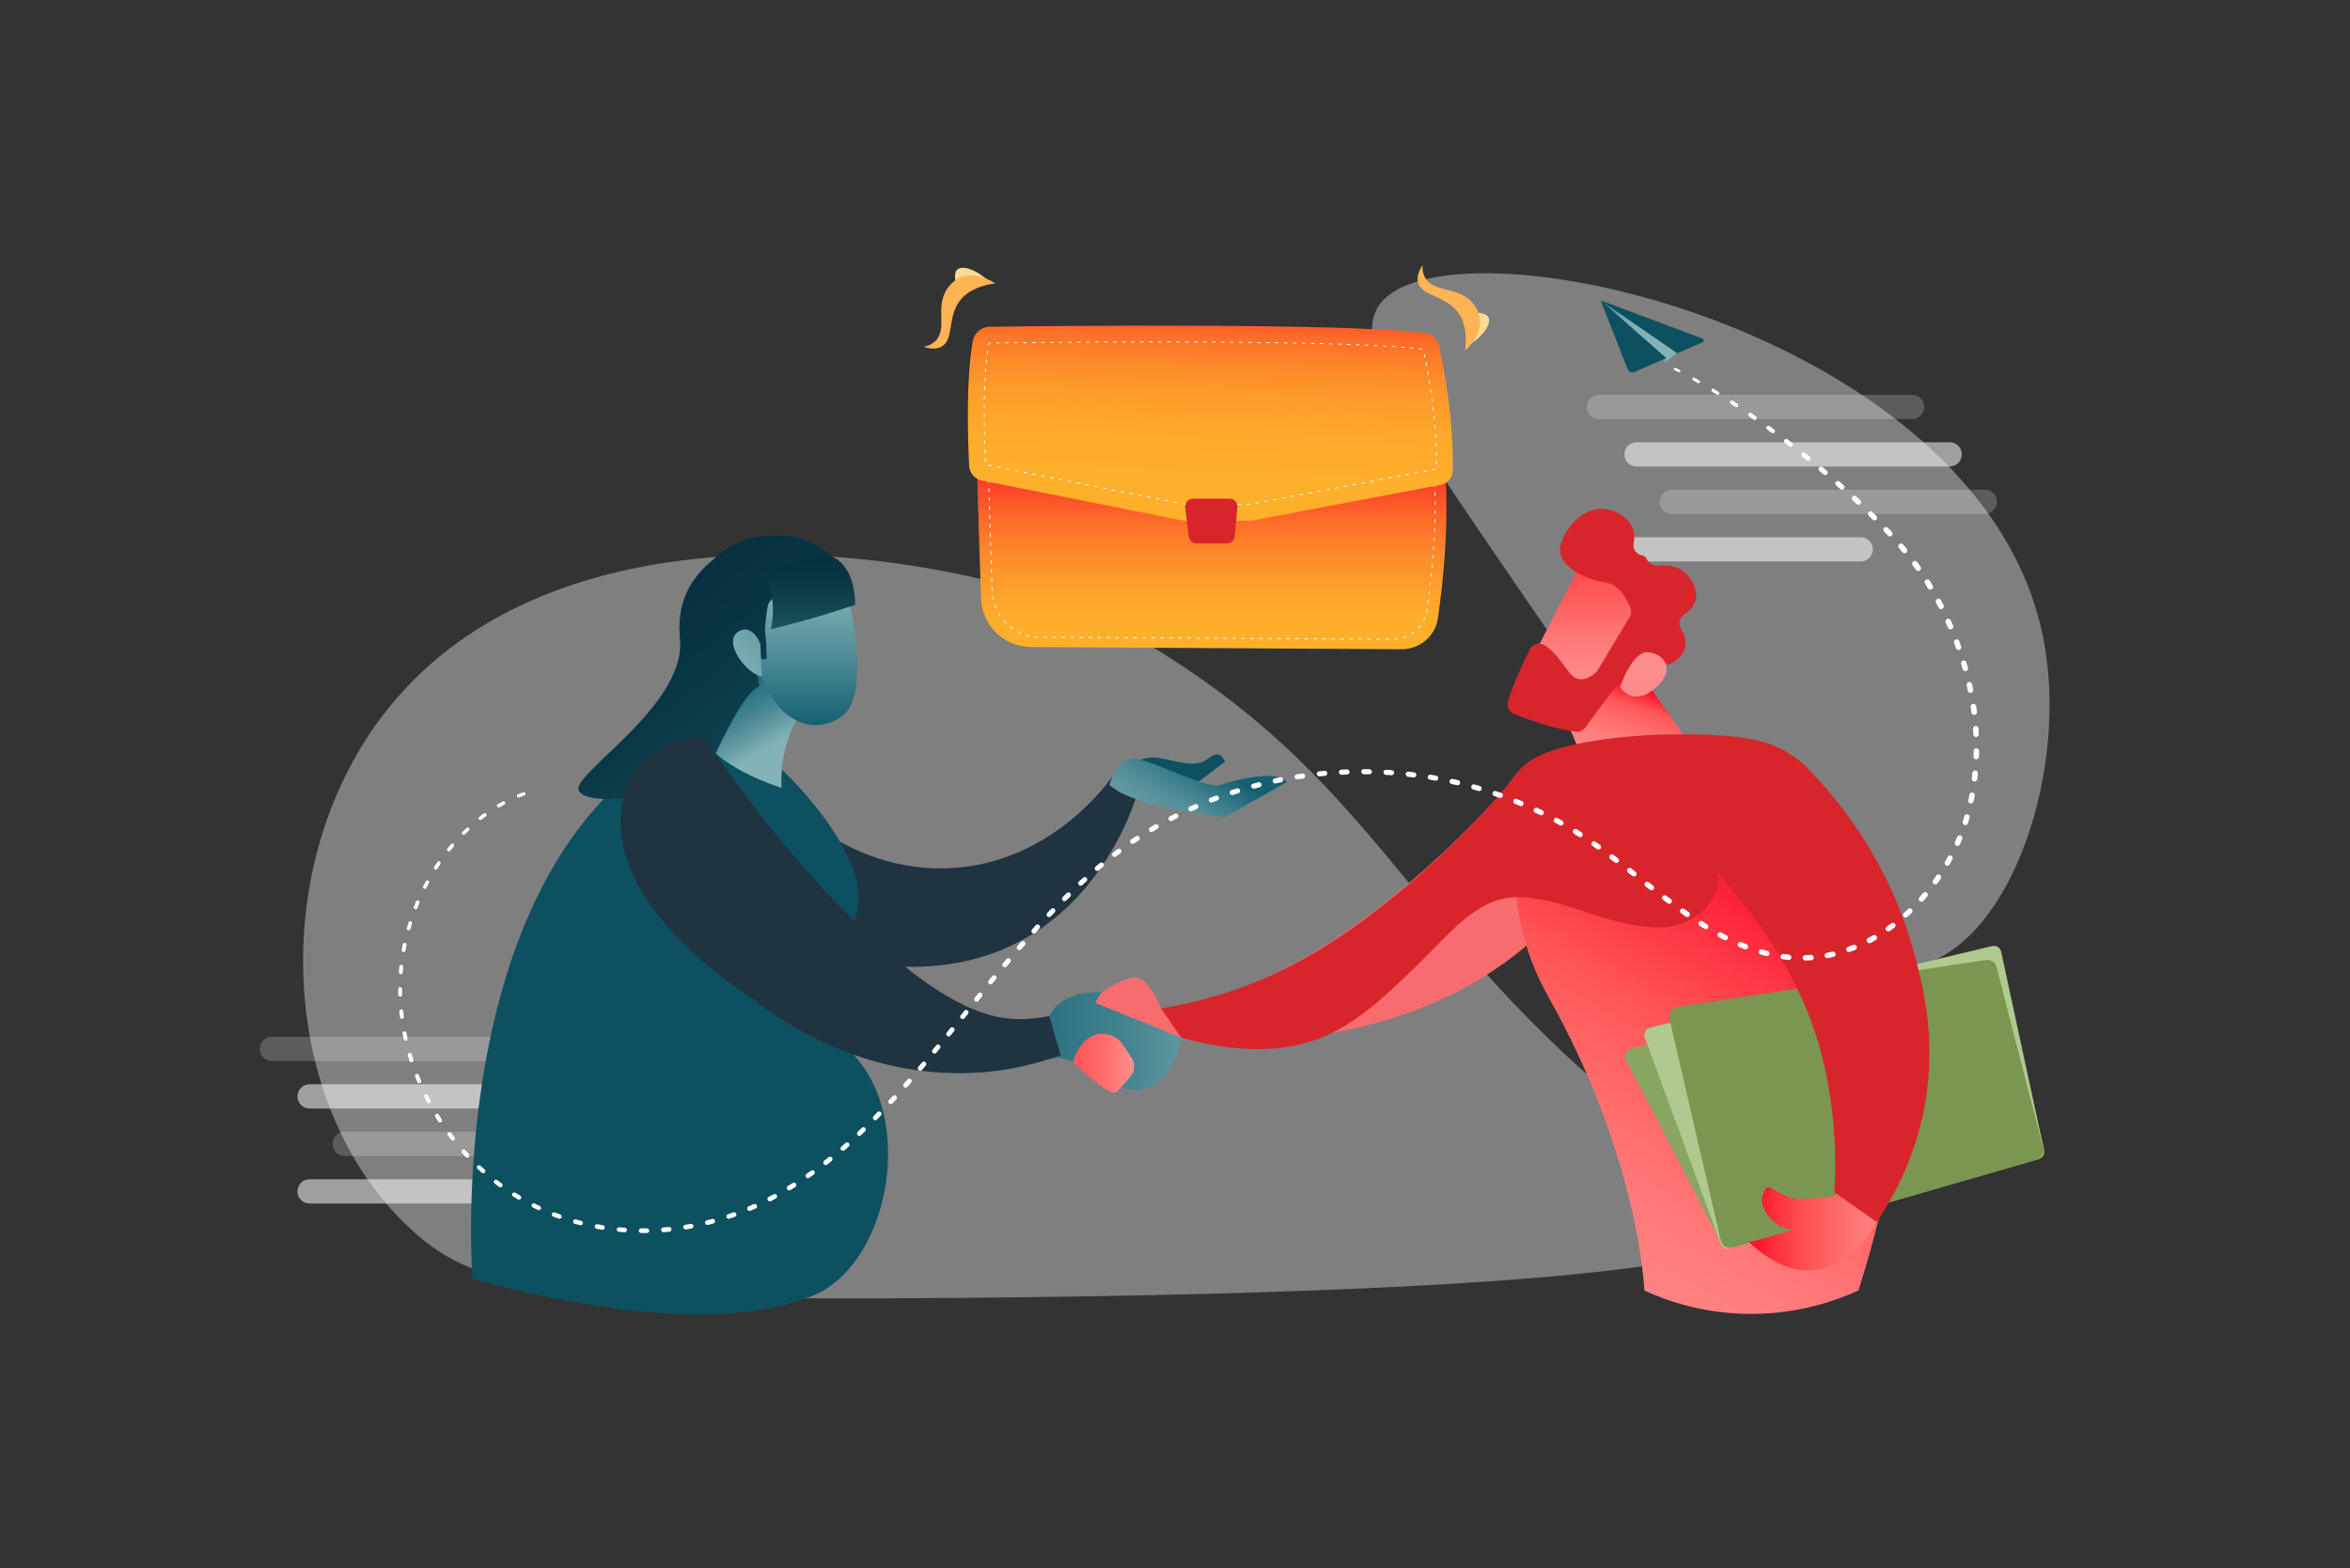 <?xml version="1.0" encoding="utf-8"?>
<!-- Generator: Adobe Illustrator 24.0.1, SVG Export Plug-In . SVG Version: 6.00 Build 0)  -->
<svg version="1.1" id="Layer_1" xmlns="http://www.w3.org/2000/svg" xmlns:xlink="http://www.w3.org/1999/xlink" x="0px" y="0px"
	 viewBox="0 0 2480 1655" style="enable-background:new 0 0 2480 1655;" xml:space="preserve">
<rect x="0" y="0" width="2480" height="1655" fill="#333333" stroke="none"/>
<style type="text/css">
	.st0{opacity:0.5;fill:#CCCCCC;}
	.st1{opacity:0.2;fill:#FFFFFF;}
	.st2{opacity:0.53;fill:#FFFFFF;}
	.st3{fill:url(#SVGID_1_);}
	.st4{fill:#FFFFFF;}
	.st5{fill:url(#SVGID_2_);}
	.st6{fill:#D8252C;}
	.st7{fill:#F76D6D;}
	.st8{fill:#1F3341;}
	.st9{fill:#0D5060;}
	.st10{fill:url(#SVGID_3_);}
	.st11{fill:url(#SVGID_4_);}
	.st12{fill:url(#SVGID_5_);}
	.st13{fill:url(#SVGID_6_);}
	.st14{fill:url(#SVGID_7_);}
	.st15{fill:url(#SVGID_8_);}
	.st16{fill:url(#SVGID_9_);}
	.st17{fill:url(#SVGID_10_);}
	.st18{fill:url(#SVGID_11_);}
	.st19{fill:#88A562;}
	.st20{fill:#B0C98F;}
	.st21{fill:#7B9650;}
	.st22{fill:url(#SVGID_12_);}
	.st23{fill:url(#SVGID_13_);}
	.st24{fill:url(#SVGID_14_);}
	.st25{fill:url(#SVGID_15_);}
	.st26{fill:url(#SVGID_16_);}
	.st27{fill:#FFDB94;}
	.st28{fill:#FCB454;}
</style>
<g id="convite">
	<path class="st0" d="M1454.6,323.3c-27.2,42.1,30,125.6,143.7,291.4c133.8,195.2,302.7,441.6,431.2,403
		c94.5-28.4,154.4-207.4,126.6-345.4C2089.8,343.6,1520.3,221.4,1454.6,323.3z"/>
	<path class="st0" d="M1857,1293.4c-2.8,17.5-31.5,69.7-852.6,76.3c-425,3.4-499.5-9.9-565.9-68.2
		c-143.5-126-158.8-382.8-35.1-545.9C570.3,535.5,928.1,569,1119.2,635.1c21.4,7.4,38.6,14.4,55.3,23.6
		c296.9,162.9,297.9,334.2,604.8,559.3C1833,1257.4,1860.4,1272.1,1857,1293.4z"/>
	<g>
		<path class="st1" d="M2017.9,442.2h-330.5c-7.1,0-12.8-5.7-12.8-12.8l0,0c0-7.1,5.7-12.8,12.8-12.8h330.5
			c7.1,0,12.8,5.7,12.8,12.8l0,0C2030.7,436.4,2025,442.2,2017.9,442.2z"/>
		<path class="st2" d="M2057.6,492.3h-330.5c-7.1,0-12.8-5.7-12.8-12.8l0,0c0-7.1,5.7-12.8,12.8-12.8h330.5
			c7.1,0,12.8,5.7,12.8,12.8l0,0C2070.4,486.5,2064.7,492.3,2057.6,492.3z"/>
		<path class="st2" d="M1963.7,592.5h-236.5c-7.1,0-12.8-5.7-12.8-12.8l0,0c0-7.1,5.7-12.8,12.8-12.8h236.5
			c7.1,0,12.8,5.7,12.8,12.8l0,0C1976.4,586.7,1970.7,592.5,1963.7,592.5z"/>
		<path class="st1" d="M2094.7,542.4h-330.5c-7.1,0-12.8-5.7-12.8-12.8l0,0c0-7.1,5.7-12.8,12.8-12.8h330.5
			c7.1,0,12.8,5.7,12.8,12.8l0,0C2107.5,536.6,2101.8,542.4,2094.7,542.4z"/>
	</g>
	<g>
		<path class="st1" d="M617.5,1119.7H287c-7.1,0-12.8-5.7-12.8-12.8l0,0c0-7.1,5.7-12.8,12.8-12.8h330.5c7.1,0,12.8,5.7,12.8,12.8
			l0,0C630.3,1114,624.6,1119.7,617.5,1119.7z"/>
		<path class="st2" d="M657.2,1169.8H326.7c-7.1,0-12.8-5.7-12.8-12.8l0,0c0-7.1,5.7-12.8,12.8-12.8h330.5c7.1,0,12.8,5.7,12.8,12.8
			l0,0C670,1164.1,664.3,1169.8,657.2,1169.8z"/>
		<path class="st2" d="M563.3,1270H326.7c-7.1,0-12.8-5.7-12.8-12.8l0,0c0-7.1,5.7-12.8,12.8-12.8h236.5c7.1,0,12.8,5.7,12.8,12.8
			l0,0C576,1264.3,570.3,1270,563.3,1270z"/>
		<path class="st1" d="M694.3,1219.9H363.8c-7.1,0-12.8-5.7-12.8-12.8l0,0c0-7.1,5.7-12.8,12.8-12.8h330.5c7.1,0,12.8,5.7,12.8,12.8
			l0,0C707.1,1214.2,701.4,1219.9,694.3,1219.9z"/>
	</g>
	<linearGradient id="SVGID_1_" gradientUnits="userSpaceOnUse" x1="1278.277" y1="685.097" x2="1278.277" y2="468.226">
		<stop  offset="0" style="stop-color:#FEB12B"/>
		<stop  offset="0.143" style="stop-color:#FEAD2B"/>
		<stop  offset="0.299" style="stop-color:#FEA02B"/>
		<stop  offset="0.459" style="stop-color:#FD8A2A"/>
		<stop  offset="0.624" style="stop-color:#FD6C29"/>
		<stop  offset="0.791" style="stop-color:#FC4528"/>
		<stop  offset="0.959" style="stop-color:#FB1627"/>
		<stop  offset="1" style="stop-color:#FB0927"/>
	</linearGradient>
	<path class="st3" d="M1030.1,468.2l5.2,163.3c0.9,28.5,24.3,51.1,52.9,51.3l391,2.3c19.1,0.1,35.4-13.8,38.2-32.6
		c6.1-41.2,13.9-115,5.1-184.3H1030.1z"/>
	<path class="st4" d="M1465.4,675.1C1465.4,675.1,1465.4,675.1,1465.4,675.1l-2.9,0c-0.3,0-0.5-0.2-0.5-0.5c0-0.3,0.2-0.5,0.5-0.5
		c0,0,0,0,0,0l2.8,0c0.3,0,0.5,0.2,0.5,0.5C1465.8,674.9,1465.6,675.1,1465.4,675.1z M1472,675c-0.2,0-0.5-0.2-0.5-0.4
		c0-0.3,0.2-0.5,0.4-0.5c0.9-0.1,1.9-0.2,2.8-0.3c0.3,0,0.5,0.1,0.5,0.4c0,0.3-0.1,0.5-0.4,0.5C1473.9,674.9,1473,675,1472,675
		C1472,675,1472,675,1472,675z M1455.9,675C1455.9,675,1455.9,675,1455.9,675l-2.9,0c-0.3,0-0.5-0.2-0.5-0.5c0-0.3,0.2-0.5,0.5-0.5
		c0,0,0,0,0,0l2.8,0c0.3,0,0.5,0.2,0.5,0.5C1456.3,674.8,1456.1,675,1455.9,675z M1446.4,675C1446.4,675,1446.4,675,1446.4,675
		l-2.9,0c-0.3,0-0.5-0.2-0.5-0.5c0-0.3,0.2-0.5,0.5-0.5c0,0,0,0,0,0l2.8,0c0.3,0,0.5,0.2,0.5,0.5
		C1446.8,674.7,1446.6,675,1446.4,675z M1436.9,674.9C1436.9,674.9,1436.9,674.9,1436.9,674.9l-2.9,0c-0.3,0-0.5-0.2-0.5-0.5
		c0-0.3,0.3-0.5,0.5-0.5l2.8,0c0.3,0,0.5,0.2,0.5,0.5C1437.3,674.7,1437.1,674.9,1436.9,674.9z M1427.4,674.8
		C1427.4,674.8,1427.4,674.8,1427.4,674.8l-2.9,0c-0.3,0-0.5-0.2-0.5-0.5c0-0.3,0.2-0.5,0.5-0.5c0,0,0,0,0,0l2.8,0
		c0.3,0,0.5,0.2,0.5,0.5C1427.9,674.6,1427.6,674.8,1427.4,674.8z M1417.9,674.8C1417.9,674.8,1417.9,674.8,1417.9,674.8l-2.9,0
		c-0.3,0-0.5-0.2-0.5-0.5c0-0.3,0.3-0.5,0.5-0.5l2.8,0c0.3,0,0.5,0.2,0.5,0.5C1418.4,674.6,1418.1,674.8,1417.9,674.8z
		 M1408.4,674.7C1408.4,674.7,1408.4,674.7,1408.4,674.7l-2.9,0c-0.3,0-0.5-0.2-0.5-0.5c0-0.3,0.2-0.5,0.5-0.5c0,0,0,0,0,0l2.8,0
		c0.3,0,0.5,0.2,0.5,0.5C1408.9,674.5,1408.7,674.7,1408.4,674.7z M1398.9,674.7C1398.9,674.7,1398.9,674.7,1398.9,674.7l-2.9,0
		c-0.3,0-0.5-0.2-0.5-0.5c0-0.3,0.2-0.5,0.5-0.5c0,0,0,0,0,0l2.8,0c0.3,0,0.5,0.2,0.5,0.5C1399.4,674.5,1399.2,674.7,1398.9,674.7z
		 M1389.4,674.6C1389.4,674.6,1389.4,674.6,1389.4,674.6l-2.9,0c-0.3,0-0.5-0.2-0.5-0.5c0-0.3,0.2-0.5,0.5-0.5c0,0,0,0,0,0l2.8,0
		c0.3,0,0.5,0.2,0.5,0.5C1389.9,674.4,1389.7,674.6,1389.4,674.6z M1379.9,674.6C1379.9,674.6,1379.9,674.6,1379.9,674.6l-2.9,0
		c-0.3,0-0.5-0.2-0.5-0.5c0-0.3,0.2-0.5,0.5-0.5c0,0,0,0,0,0l2.8,0c0.3,0,0.5,0.2,0.5,0.5C1380.4,674.4,1380.2,674.6,1379.9,674.6z
		 M1370.4,674.5C1370.4,674.5,1370.4,674.5,1370.4,674.5l-2.9,0c-0.3,0-0.5-0.2-0.5-0.5c0-0.3,0.2-0.5,0.5-0.5c0,0,0,0,0,0l2.8,0
		c0.3,0,0.5,0.2,0.5,0.5C1370.9,674.3,1370.7,674.5,1370.4,674.5z M1360.9,674.4C1360.9,674.4,1360.9,674.4,1360.9,674.4l-2.9,0
		c-0.3,0-0.5-0.2-0.5-0.5c0-0.3,0.2-0.5,0.5-0.5c0,0,0,0,0,0l2.8,0c0.3,0,0.5,0.2,0.5,0.5C1361.4,674.2,1361.2,674.4,1360.9,674.4z
		 M1351.4,674.4C1351.4,674.4,1351.4,674.4,1351.4,674.4l-2.9,0c-0.3,0-0.5-0.2-0.5-0.5c0-0.3,0.2-0.5,0.5-0.5c0,0,0,0,0,0l2.8,0
		c0.3,0,0.5,0.2,0.5,0.5C1351.9,674.2,1351.7,674.4,1351.4,674.4z M1341.9,674.3C1341.9,674.3,1341.9,674.3,1341.9,674.3l-2.9,0
		c-0.3,0-0.5-0.2-0.5-0.5c0-0.3,0.2-0.5,0.5-0.5c0,0,0,0,0,0l2.8,0c0.3,0,0.5,0.2,0.5,0.5C1342.4,674.1,1342.2,674.3,1341.9,674.3z
		 M1332.4,674.3C1332.4,674.3,1332.4,674.3,1332.4,674.3l-2.9,0c-0.3,0-0.5-0.2-0.5-0.5c0-0.3,0.2-0.5,0.5-0.5c0,0,0,0,0,0l2.8,0
		c0.3,0,0.5,0.2,0.5,0.5C1332.9,674.1,1332.7,674.3,1332.4,674.3z M1323,674.2C1323,674.2,1323,674.2,1323,674.2l-2.9,0
		c-0.3,0-0.5-0.2-0.5-0.5c0-0.3,0.2-0.4,0.5-0.5l2.8,0c0.3,0,0.5,0.2,0.5,0.5C1323.4,674,1323.2,674.2,1323,674.2z M1313.5,674.2
		C1313.5,674.2,1313.5,674.2,1313.5,674.2l-2.9,0c-0.3,0-0.5-0.2-0.5-0.5c0-0.3,0.2-0.5,0.5-0.5c0,0,0,0,0,0l2.8,0
		c0.3,0,0.5,0.2,0.5,0.5C1313.9,674,1313.7,674.2,1313.5,674.2z M1304,674.1C1304,674.1,1304,674.1,1304,674.1l-2.9,0
		c-0.3,0-0.5-0.2-0.5-0.5c0-0.3,0.2-0.5,0.5-0.5l2.8,0c0.3,0,0.5,0.2,0.5,0.5C1304.4,673.9,1304.2,674.1,1304,674.1z M1294.5,674.1
		C1294.5,674.1,1294.5,674.1,1294.5,674.1l-2.9,0c-0.3,0-0.5-0.2-0.5-0.5c0-0.3,0.2-0.5,0.5-0.5c0,0,0,0,0,0l2.8,0
		c0.3,0,0.5,0.2,0.5,0.5C1295,673.8,1294.7,674.1,1294.5,674.1z M1285,674C1285,674,1285,674,1285,674l-2.9,0
		c-0.3,0-0.5-0.2-0.5-0.5c0-0.3,0.2-0.5,0.5-0.5l2.8,0c0.3,0,0.5,0.2,0.5,0.5C1285.5,673.8,1285.2,674,1285,674z M1275.5,673.9
		C1275.5,673.9,1275.5,673.9,1275.5,673.9l-2.9,0c-0.3,0-0.5-0.2-0.5-0.5c0-0.3,0.2-0.5,0.5-0.5c0,0,0,0,0,0l2.8,0
		c0.3,0,0.5,0.2,0.5,0.5C1276,673.7,1275.8,673.9,1275.5,673.9z M1266,673.9C1266,673.9,1266,673.9,1266,673.9l-2.9,0
		c-0.3,0-0.5-0.2-0.5-0.5c0-0.3,0.2-0.5,0.5-0.5c0,0,0,0,0,0l2.8,0c0.3,0,0.5,0.2,0.5,0.5C1266.5,673.7,1266.3,673.9,1266,673.9z
		 M1256.5,673.8C1256.5,673.8,1256.5,673.8,1256.5,673.8l-2.9,0c-0.3,0-0.5-0.2-0.5-0.5c0-0.3,0.2-0.5,0.5-0.5c0,0,0,0,0,0l2.8,0
		c0.3,0,0.5,0.2,0.5,0.5C1257,673.6,1256.8,673.8,1256.5,673.8z M1247,673.8C1247,673.8,1247,673.8,1247,673.8l-2.9,0
		c-0.3,0-0.5-0.2-0.5-0.5c0-0.3,0.2-0.5,0.5-0.5c0,0,0,0,0,0l2.8,0c0.3,0,0.5,0.2,0.5,0.5C1247.5,673.6,1247.3,673.8,1247,673.8z
		 M1237.5,673.7C1237.5,673.7,1237.5,673.7,1237.5,673.7l-2.9,0c-0.3,0-0.5-0.2-0.5-0.5c0-0.3,0.2-0.5,0.5-0.5c0,0,0,0,0,0l2.8,0
		c0.3,0,0.5,0.2,0.5,0.5C1238,673.5,1237.8,673.7,1237.5,673.7z M1228,673.7C1228,673.7,1228,673.7,1228,673.7l-2.9,0
		c-0.3,0-0.5-0.2-0.5-0.5c0-0.3,0.2-0.5,0.5-0.5c0,0,0,0,0,0l2.8,0c0.3,0,0.5,0.2,0.5,0.5C1228.5,673.5,1228.3,673.7,1228,673.7z
		 M1218.5,673.6C1218.5,673.6,1218.5,673.6,1218.5,673.6l-2.9,0c-0.3,0-0.5-0.2-0.5-0.5c0-0.3,0.2-0.5,0.5-0.5c0,0,0,0,0,0l2.8,0
		c0.3,0,0.5,0.2,0.5,0.5C1219,673.4,1218.8,673.6,1218.5,673.6z M1209,673.6C1209,673.6,1209,673.6,1209,673.6l-2.9,0
		c-0.3,0-0.5-0.2-0.5-0.5c0-0.3,0.2-0.5,0.5-0.5c0,0,0,0,0,0l2.8,0c0.3,0,0.5,0.2,0.5,0.5C1209.5,673.3,1209.3,673.6,1209,673.6z
		 M1199.5,673.5C1199.5,673.5,1199.5,673.5,1199.5,673.5l-2.9,0c-0.3,0-0.5-0.2-0.5-0.5c0-0.3,0.2-0.5,0.5-0.5c0,0,0,0,0,0l2.8,0
		c0.3,0,0.5,0.2,0.5,0.5C1200,673.3,1199.8,673.5,1199.5,673.5z M1190.1,673.4C1190.1,673.4,1190.1,673.4,1190.1,673.4l-2.9,0
		c-0.3,0-0.5-0.2-0.5-0.5c0-0.3,0.2-0.4,0.5-0.5l2.8,0c0.3,0,0.5,0.2,0.5,0.5C1190.5,673.2,1190.3,673.4,1190.1,673.4z
		 M1180.6,673.4C1180.6,673.4,1180.6,673.4,1180.6,673.4l-2.9,0c-0.3,0-0.5-0.2-0.5-0.5c0-0.3,0.2-0.5,0.5-0.5c0,0,0,0,0,0l2.8,0
		c0.3,0,0.5,0.2,0.5,0.5C1181,673.2,1180.8,673.4,1180.6,673.4z M1171.1,673.3C1171.1,673.3,1171.1,673.3,1171.1,673.3l-2.9,0
		c-0.3,0-0.5-0.2-0.5-0.5c0-0.3,0.2-0.5,0.5-0.5l2.8,0c0.3,0,0.5,0.2,0.5,0.5C1171.5,673.1,1171.3,673.3,1171.1,673.3z
		 M1161.6,673.3C1161.6,673.3,1161.6,673.3,1161.6,673.3l-2.9,0c-0.3,0-0.5-0.2-0.5-0.5c0-0.3,0.2-0.5,0.5-0.5c0,0,0,0,0,0l2.8,0
		c0.3,0,0.5,0.2,0.5,0.5C1162,673.1,1161.8,673.3,1161.6,673.3z M1481.3,673.2c-0.2,0-0.4-0.1-0.5-0.3c-0.1-0.2,0.1-0.5,0.3-0.6
		c0.9-0.3,1.8-0.6,2.6-1c0.2-0.1,0.5,0,0.6,0.3c0.1,0.2,0,0.5-0.3,0.6c-0.9,0.4-1.8,0.7-2.7,1
		C1481.4,673.2,1481.3,673.2,1481.3,673.2z M1152.1,673.2C1152.1,673.2,1152.1,673.2,1152.1,673.2l-2.9,0c-0.3,0-0.5-0.2-0.5-0.5
		c0-0.3,0.2-0.5,0.5-0.5l2.8,0c0.3,0,0.5,0.2,0.5,0.5C1152.6,673,1152.3,673.2,1152.1,673.2z M1142.6,673.2
		C1142.6,673.2,1142.6,673.2,1142.6,673.2l-2.9,0c-0.3,0-0.5-0.2-0.5-0.5c0-0.3,0.2-0.5,0.5-0.5c0,0,0,0,0,0l2.8,0
		c0.3,0,0.5,0.2,0.5,0.5C1143.1,673,1142.8,673.2,1142.6,673.2z M1133.1,673.1C1133.1,673.1,1133.1,673.1,1133.1,673.1l-2.9,0
		c-0.3,0-0.5-0.2-0.5-0.5c0-0.3,0.2-0.5,0.5-0.5c0,0,0,0,0,0l2.8,0c0.3,0,0.5,0.2,0.5,0.5C1133.6,672.9,1133.4,673.1,1133.1,673.1z
		 M1123.6,673.1C1123.6,673.1,1123.6,673.1,1123.6,673.1l-2.9,0c-0.3,0-0.5-0.2-0.5-0.5c0-0.3,0.2-0.5,0.5-0.5c0,0,0,0,0,0l2.8,0
		c0.3,0,0.5,0.2,0.5,0.5C1124.1,672.8,1123.9,673.1,1123.6,673.1z M1114.1,673C1114.1,673,1114.1,673,1114.1,673l-2.9,0
		c-0.3,0-0.5-0.2-0.5-0.5c0-0.3,0.2-0.5,0.5-0.5c0,0,0,0,0,0l2.8,0c0.3,0,0.5,0.2,0.5,0.5C1114.6,672.8,1114.4,673,1114.1,673z
		 M1104.6,672.9C1104.6,672.9,1104.6,672.9,1104.6,672.9l-2.9,0c-0.3,0-0.5-0.2-0.5-0.5c0-0.3,0.2-0.5,0.5-0.5c0,0,0,0,0,0l2.8,0
		c0.3,0,0.5,0.2,0.5,0.5C1105.1,672.7,1104.9,672.9,1104.6,672.9z M1095.1,672.8C1095.1,672.8,1095.1,672.8,1095.1,672.8
		c-1,0-1.9-0.1-2.9-0.2c-0.3,0-0.4-0.3-0.4-0.5c0-0.3,0.3-0.5,0.5-0.4c0.9,0.1,1.9,0.2,2.8,0.2c0.3,0,0.5,0.2,0.5,0.5
		C1095.6,672.6,1095.4,672.8,1095.1,672.8z M1085.7,671.5c0,0-0.1,0-0.1,0c-0.9-0.2-1.9-0.5-2.8-0.8c-0.3-0.1-0.4-0.3-0.3-0.6
		c0.1-0.3,0.3-0.4,0.6-0.3c0.9,0.3,1.8,0.5,2.7,0.7c0.3,0.1,0.4,0.3,0.4,0.6C1086.2,671.3,1086,671.5,1085.7,671.5z M1489.8,669.1
		c-0.2,0-0.3-0.1-0.4-0.2c-0.1-0.2-0.1-0.5,0.1-0.7c0.8-0.5,1.6-1.1,2.3-1.6c0.2-0.2,0.5-0.1,0.7,0.1c0.2,0.2,0.1,0.5-0.1,0.7
		c-0.8,0.6-1.5,1.1-2.3,1.7C1490,669.1,1489.9,669.1,1489.8,669.1z M1076.8,668.4c-0.1,0-0.1,0-0.2,0c-0.9-0.4-1.7-0.8-2.6-1.3
		c-0.2-0.1-0.3-0.4-0.2-0.6c0.1-0.2,0.4-0.3,0.6-0.2c0.8,0.4,1.7,0.8,2.5,1.2c0.2,0.1,0.3,0.4,0.2,0.6
		C1077.1,668.3,1077,668.4,1076.8,668.4z M1068.6,663.7c-0.1,0-0.2,0-0.3-0.1c-0.8-0.5-1.6-1.1-2.3-1.7c-0.2-0.2-0.2-0.5-0.1-0.7
		c0.2-0.2,0.5-0.2,0.7-0.1c0.7,0.6,1.5,1.1,2.3,1.7c0.2,0.2,0.3,0.4,0.1,0.7C1068.8,663.6,1068.7,663.7,1068.6,663.7z M1497,662.9
		c-0.1,0-0.2,0-0.3-0.1c-0.2-0.2-0.2-0.5,0-0.7c0.6-0.7,1.2-1.4,1.8-2.2c0.2-0.2,0.5-0.2,0.7-0.1c0.2,0.2,0.2,0.5,0.1,0.7
		c-0.6,0.8-1.2,1.5-1.8,2.2C1497.2,662.9,1497.1,662.9,1497,662.9z M1061.3,657.6c-0.1,0-0.2,0-0.3-0.1c-0.7-0.7-1.3-1.4-1.9-2.1
		c-0.2-0.2-0.2-0.5,0-0.7c0.2-0.2,0.5-0.2,0.7,0c0.6,0.7,1.3,1.4,1.9,2.1c0.2,0.2,0.2,0.5,0,0.7
		C1061.6,657.5,1061.5,657.6,1061.3,657.6z M1502.3,655.1c-0.1,0-0.1,0-0.2-0.1c-0.2-0.1-0.3-0.4-0.2-0.6c0.4-0.8,0.8-1.7,1.2-2.6
		c0.1-0.2,0.4-0.4,0.6-0.3c0.2,0.1,0.4,0.4,0.3,0.6c-0.4,0.9-0.8,1.8-1.2,2.6C1502.7,655,1502.5,655.1,1502.3,655.1z M1055.4,650.2
		c-0.2,0-0.3-0.1-0.4-0.2c-0.5-0.8-1-1.6-1.5-2.4c-0.1-0.2-0.1-0.5,0.2-0.6c0.2-0.1,0.5-0.1,0.6,0.2c0.5,0.8,1,1.6,1.5,2.4
		c0.1,0.2,0.1,0.5-0.1,0.7C1055.6,650.2,1055.5,650.2,1055.4,650.2z M1505.5,646.2C1505.4,646.2,1505.4,646.2,1505.5,646.2
		c-0.4-0.1-0.5-0.3-0.5-0.6c0.1-0.7,0.3-1.4,0.4-2.1l0.1-0.7c0-0.3,0.3-0.4,0.5-0.4c0.3,0,0.4,0.3,0.4,0.5l-0.1,0.7
		c-0.1,0.7-0.2,1.5-0.4,2.2C1505.9,646,1505.7,646.2,1505.5,646.2z M1050.9,641.8c-0.2,0-0.4-0.1-0.4-0.3c-0.4-0.9-0.7-1.8-1-2.7
		c-0.1-0.2,0-0.5,0.3-0.6c0.2-0.1,0.5,0,0.6,0.3c0.3,0.9,0.7,1.8,1,2.6c0.1,0.2,0,0.5-0.3,0.6C1051,641.8,1051,641.8,1050.9,641.8z
		 M1506.9,636.8C1506.9,636.8,1506.9,636.8,1506.9,636.8c-0.3,0-0.5-0.3-0.5-0.5c0.1-0.9,0.3-1.9,0.4-2.8c0-0.3,0.3-0.4,0.5-0.4
		c0.3,0,0.4,0.3,0.4,0.5c-0.1,1-0.3,1.9-0.4,2.8C1507.3,636.6,1507.1,636.8,1506.9,636.8z M1048.1,632.8c-0.2,0-0.4-0.2-0.5-0.4
		c-0.2-0.9-0.4-1.9-0.5-2.8c0-0.3,0.1-0.5,0.4-0.5c0.3,0,0.5,0.1,0.5,0.4c0.1,0.9,0.3,1.9,0.5,2.8
		C1048.6,632.5,1048.5,632.7,1048.1,632.8C1048.2,632.8,1048.1,632.8,1048.1,632.8z M1508.2,627.4
		C1508.1,627.4,1508.1,627.4,1508.2,627.4c-0.3,0-0.5-0.3-0.5-0.5l0.4-2.8c0-0.3,0.3-0.4,0.5-0.4c0.3,0,0.4,0.3,0.4,0.5l-0.4,2.8
		C1508.6,627.2,1508.4,627.4,1508.2,627.4z M1047,623.4c-0.3,0-0.5-0.2-0.5-0.5l-0.1-2.8c0-0.3,0.2-0.5,0.5-0.5
		c0.3,0,0.5,0.2,0.5,0.5l0.1,2.8C1047.5,623.1,1047.3,623.4,1047,623.4C1047.1,623.4,1047,623.4,1047,623.4z M1509.3,618
		C1509.3,618,1509.3,618,1509.3,618c-0.3,0-0.5-0.3-0.5-0.5c0.1-0.9,0.2-1.9,0.3-2.8c0-0.3,0.3-0.4,0.5-0.4c0.3,0,0.4,0.3,0.4,0.5
		c-0.1,1-0.2,1.9-0.3,2.8C1509.7,617.8,1509.5,618,1509.3,618z M1046.7,613.9c-0.3,0-0.5-0.2-0.5-0.5l-0.1-2.8
		c0-0.3,0.2-0.5,0.5-0.5c0.3,0,0.5,0.2,0.5,0.5l0.1,2.8C1047.2,613.6,1047,613.9,1046.7,613.9
		C1046.7,613.9,1046.7,613.9,1046.7,613.9z M1510.3,608.5C1510.3,608.5,1510.3,608.5,1510.3,608.5c-0.3,0-0.5-0.3-0.5-0.5
		c0.1-0.9,0.2-1.9,0.3-2.8c0-0.3,0.3-0.4,0.5-0.4c0.3,0,0.5,0.3,0.4,0.5c-0.1,1-0.2,1.9-0.3,2.8
		C1510.8,608.4,1510.6,608.5,1510.3,608.5z M1046.4,604.4c-0.3,0-0.5-0.2-0.5-0.5l-0.1-2.8c0-0.3,0.2-0.5,0.5-0.5
		c0.2,0,0.5,0.2,0.5,0.5l0.1,2.8C1046.9,604.2,1046.7,604.4,1046.4,604.4C1046.4,604.4,1046.4,604.4,1046.4,604.4z M1511.3,599.1
		C1511.3,599.1,1511.2,599.1,1511.3,599.1c-0.3,0-0.5-0.3-0.5-0.5c0.1-0.9,0.2-1.9,0.3-2.8c0-0.3,0.2-0.5,0.5-0.4
		c0.3,0,0.5,0.3,0.4,0.5c-0.1,1-0.2,1.9-0.3,2.8C1511.7,598.9,1511.5,599.1,1511.3,599.1z M1046.1,594.9c-0.3,0-0.5-0.2-0.5-0.5
		l-0.1-2.8c0-0.3,0.2-0.5,0.5-0.5c0.2,0,0.5,0.2,0.5,0.5l0.1,2.8C1046.6,594.7,1046.4,594.9,1046.1,594.9
		C1046.1,594.9,1046.1,594.9,1046.1,594.9z M1512.1,589.6C1512.1,589.6,1512.1,589.6,1512.1,589.6c-0.3,0-0.5-0.3-0.5-0.5l0.2-2.8
		c0-0.3,0.2-0.5,0.5-0.4c0.3,0,0.5,0.2,0.4,0.5l-0.2,2.8C1512.5,589.4,1512.3,589.6,1512.1,589.6z M1045.8,585.4
		c-0.3,0-0.5-0.2-0.5-0.5l-0.1-2.8c0-0.3,0.2-0.5,0.5-0.5c0.3,0,0.5,0.2,0.5,0.5l0.1,2.8C1046.3,585.2,1046.1,585.4,1045.8,585.4
		C1045.8,585.4,1045.8,585.4,1045.8,585.4z M1512.8,580.2C1512.8,580.2,1512.8,580.2,1512.8,580.2c-0.3,0-0.5-0.2-0.5-0.5l0.2-2.8
		c0-0.3,0.2-0.5,0.5-0.4c0.3,0,0.5,0.2,0.4,0.5l-0.2,2.8C1513.3,580,1513,580.2,1512.8,580.2z M1045.5,575.9c-0.3,0-0.5-0.2-0.5-0.5
		l-0.1-2.8c0-0.3,0.2-0.5,0.5-0.5c0.3,0,0.5,0.2,0.5,0.5l0.1,2.8C1046,575.7,1045.8,575.9,1045.5,575.9
		C1045.5,575.9,1045.5,575.9,1045.5,575.9z M1513.4,570.7C1513.4,570.7,1513.4,570.7,1513.4,570.7c-0.3,0-0.5-0.2-0.5-0.5
		c0.1-0.9,0.1-1.9,0.2-2.8c0-0.3,0.2-0.5,0.5-0.4c0.3,0,0.5,0.2,0.4,0.5c0,1-0.1,1.9-0.2,2.8
		C1513.8,570.5,1513.6,570.7,1513.4,570.7z M1045.2,566.4c-0.3,0-0.5-0.2-0.5-0.5l-0.1-2.8c0-0.3,0.2-0.5,0.5-0.5
		c0.2,0,0.5,0.2,0.5,0.5l0.1,2.8C1045.7,566.2,1045.5,566.4,1045.2,566.4C1045.2,566.4,1045.2,566.4,1045.2,566.4z M1513.9,561.2
		C1513.8,561.2,1513.8,561.2,1513.9,561.2c-0.3,0-0.5-0.2-0.5-0.5c0-0.9,0.1-1.9,0.1-2.8c0-0.3,0.2-0.5,0.5-0.5
		c0.3,0,0.5,0.2,0.5,0.5c0,1-0.1,1.9-0.1,2.8C1514.3,561,1514.1,561.2,1513.9,561.2z M1044.9,556.9c-0.3,0-0.5-0.2-0.5-0.5l-0.1-2.8
		c0-0.3,0.2-0.5,0.5-0.5c0.2,0,0.5,0.2,0.5,0.5l0.1,2.8C1045.4,556.7,1045.2,556.9,1044.9,556.9
		C1044.9,556.9,1044.9,556.9,1044.9,556.9z M1514.2,551.7C1514.2,551.7,1514.2,551.7,1514.2,551.7c-0.3,0-0.5-0.2-0.5-0.5
		c0-0.9,0.1-1.9,0.1-2.8c0-0.3,0.2-0.5,0.5-0.5c0.3,0,0.5,0.2,0.5,0.5c0,1-0.1,1.9-0.1,2.8C1514.7,551.5,1514.5,551.7,1514.2,551.7z
		 M1044.6,547.5c-0.3,0-0.5-0.2-0.5-0.5l-0.1-2.8c0-0.3,0.2-0.5,0.5-0.5c0.2,0,0.5,0.2,0.5,0.5l0.1,2.8
		C1045.1,547.2,1044.9,547.4,1044.6,547.5C1044.6,547.5,1044.6,547.5,1044.6,547.5z M1514.4,542.2
		C1514.4,542.2,1514.4,542.2,1514.4,542.2c-0.3,0-0.5-0.2-0.5-0.5c0-0.9,0-1.9,0-2.8c0-0.3,0.2-0.5,0.5-0.5c0.3,0,0.5,0.2,0.5,0.5
		c0,1,0,1.9,0,2.9C1514.9,542,1514.7,542.2,1514.4,542.2z M1044.3,538c-0.3,0-0.5-0.2-0.5-0.5l-0.1-2.8c0-0.3,0.2-0.5,0.5-0.5
		c0.2,0,0.5,0.2,0.5,0.5l0.1,2.8C1044.8,537.7,1044.6,538,1044.3,538C1044.3,538,1044.3,538,1044.3,538z M1514.5,532.7
		c-0.3,0-0.5-0.2-0.5-0.5V532c0-0.9,0-1.7,0-2.6c0-0.3,0.2-0.5,0.5-0.5c0,0,0,0,0,0c0.3,0,0.5,0.2,0.5,0.5c0,0.9,0,1.7,0,2.6v0.2
		C1515,532.5,1514.7,532.7,1514.5,532.7z M1044,528.5c-0.3,0-0.5-0.2-0.5-0.5l-0.1-2.8c0-0.3,0.2-0.5,0.5-0.5c0.3,0,0.5,0.2,0.5,0.5
		l0.1,2.8C1044.5,528.2,1044.3,528.5,1044,528.5C1044,528.5,1044,528.5,1044,528.5z M1514.4,523.2c-0.3,0-0.5-0.2-0.5-0.5
		c0-0.9,0-1.9-0.1-2.8c0-0.3,0.2-0.5,0.5-0.5c0.2,0,0.5,0.2,0.5,0.5c0,1,0,1.9,0.1,2.8C1514.9,523,1514.7,523.2,1514.4,523.2
		C1514.4,523.2,1514.4,523.2,1514.4,523.2z M1043.7,519c-0.3,0-0.5-0.2-0.5-0.5l-0.1-2.8c0-0.3,0.2-0.5,0.5-0.5
		c0.2,0,0.5,0.2,0.5,0.5l0.1,2.8C1044.2,518.8,1044,519,1043.7,519C1043.7,519,1043.7,519,1043.7,519z M1514.2,513.7
		c-0.3,0-0.5-0.2-0.5-0.5c0-0.9-0.1-1.9-0.1-2.8c0-0.3,0.2-0.5,0.5-0.5c0.3,0,0.5,0.2,0.5,0.5c0,1,0.1,1.9,0.1,2.8
		C1514.7,513.5,1514.5,513.7,1514.2,513.7C1514.2,513.7,1514.2,513.7,1514.2,513.7z M1043.4,509.5c-0.3,0-0.5-0.2-0.5-0.5l-0.1-2.8
		c0-0.3,0.2-0.5,0.5-0.5c0.3,0,0.5,0.2,0.5,0.5l0.1,2.8C1043.9,509.3,1043.7,509.5,1043.4,509.5
		C1043.4,509.5,1043.4,509.5,1043.4,509.5z M1513.8,504.3c-0.3,0-0.5-0.2-0.5-0.5c0-0.9-0.1-1.9-0.1-2.8c0-0.3,0.2-0.5,0.4-0.5
		c0.3,0,0.5,0.2,0.5,0.4c0.1,0.9,0.1,1.9,0.1,2.8C1514.3,504,1514.1,504.2,1513.8,504.3C1513.8,504.3,1513.8,504.3,1513.8,504.3z
		 M1043.1,500c-0.3,0-0.5-0.2-0.5-0.5l-0.1-2.8c0-0.3,0.2-0.5,0.5-0.5c0.3,0,0.5,0.2,0.5,0.5l0.1,2.8
		C1043.6,499.8,1043.4,500,1043.1,500C1043.1,500,1043.1,500,1043.1,500z M1513.3,494.8c-0.2,0-0.5-0.2-0.5-0.4
		c-0.1-0.9-0.1-1.9-0.2-2.8c0-0.3,0.2-0.5,0.4-0.5c0.3,0,0.5,0.2,0.5,0.4c0.1,0.9,0.1,1.9,0.2,2.8
		C1513.7,494.5,1513.5,494.8,1513.3,494.8C1513.3,494.8,1513.3,494.8,1513.3,494.8z M1042.8,490.5c-0.3,0-0.5-0.2-0.5-0.5l-0.1-2.8
		c0-0.3,0.2-0.5,0.5-0.5c0.2,0,0.5,0.2,0.5,0.5l0.1,2.8C1043.3,490.3,1043,490.5,1042.8,490.5
		C1042.8,490.5,1042.8,490.5,1042.8,490.5z M1512.5,485.3c-0.2,0-0.5-0.2-0.5-0.4c-0.1-0.9-0.2-1.9-0.3-2.8c0-0.3,0.2-0.5,0.4-0.5
		c0.3,0,0.5,0.2,0.5,0.4c0.1,0.9,0.2,1.9,0.3,2.8C1513,485.1,1512.8,485.3,1512.5,485.3C1512.5,485.3,1512.5,485.3,1512.5,485.3z
		 M1042.5,481c-0.3,0-0.5-0.2-0.5-0.5l-0.1-2.8c0-0.3,0.2-0.5,0.5-0.5c0.2,0,0.5,0.2,0.5,0.5l0.1,2.8
		C1043,480.8,1042.7,481,1042.5,481C1042.5,481,1042.5,481,1042.5,481z M1511.6,475.9c-0.2,0-0.4-0.2-0.5-0.4
		c-0.1-0.9-0.2-1.9-0.3-2.8c0-0.3,0.2-0.5,0.4-0.5c0.3,0,0.5,0.2,0.5,0.4c0.1,0.9,0.2,1.9,0.3,2.8
		C1512.1,475.6,1511.9,475.8,1511.6,475.9C1511.6,475.9,1511.6,475.9,1511.6,475.9z M1042.2,471.5c-0.3,0-0.5-0.2-0.5-0.5l-0.1-3.3
		h1.7c0.3,0,0.5,0.2,0.5,0.5c0,0.3-0.2,0.5-0.5,0.5h-0.7l0.1,2.4C1042.6,471.3,1042.4,471.5,1042.2,471.5
		C1042.2,471.5,1042.2,471.5,1042.2,471.5z M1508.5,468.7h-2.8c-0.3,0-0.5-0.2-0.5-0.5c0-0.3,0.2-0.5,0.5-0.5h2.8
		c0.3,0,0.5,0.2,0.5,0.5C1508.9,468.5,1508.7,468.7,1508.5,468.7z M1499,468.7h-2.8c-0.3,0-0.5-0.2-0.5-0.5c0-0.3,0.2-0.5,0.5-0.5
		h2.8c0.3,0,0.5,0.2,0.5,0.5C1499.5,468.5,1499.2,468.7,1499,468.7z M1489.5,468.7h-2.8c-0.3,0-0.5-0.2-0.5-0.5
		c0-0.3,0.2-0.5,0.5-0.5h2.8c0.3,0,0.5,0.2,0.5,0.5C1490,468.5,1489.7,468.7,1489.5,468.7z M1480,468.7h-2.8c-0.3,0-0.5-0.2-0.5-0.5
		c0-0.3,0.2-0.5,0.5-0.5h2.8c0.3,0,0.5,0.2,0.5,0.5C1480.5,468.5,1480.3,468.7,1480,468.7z M1470.5,468.7h-2.8
		c-0.3,0-0.5-0.2-0.5-0.5c0-0.3,0.2-0.5,0.5-0.5h2.8c0.3,0,0.5,0.2,0.5,0.5C1471,468.5,1470.8,468.7,1470.5,468.7z M1461,468.7h-2.8
		c-0.3,0-0.5-0.2-0.5-0.5c0-0.3,0.2-0.5,0.5-0.5h2.8c0.3,0,0.5,0.2,0.5,0.5C1461.5,468.5,1461.3,468.7,1461,468.7z M1451.5,468.7
		h-2.8c-0.3,0-0.5-0.2-0.5-0.5c0-0.3,0.2-0.5,0.5-0.5h2.8c0.3,0,0.5,0.2,0.5,0.5C1452,468.5,1451.8,468.7,1451.5,468.7z M1442,468.7
		h-2.8c-0.3,0-0.5-0.2-0.5-0.5c0-0.3,0.2-0.5,0.5-0.5h2.8c0.3,0,0.5,0.2,0.5,0.5C1442.5,468.5,1442.3,468.7,1442,468.7z
		 M1432.5,468.7h-2.8c-0.3,0-0.5-0.2-0.5-0.5c0-0.3,0.2-0.5,0.5-0.5h2.8c0.3,0,0.5,0.2,0.5,0.5
		C1433,468.5,1432.8,468.7,1432.5,468.7z M1423,468.7h-2.8c-0.3,0-0.5-0.2-0.5-0.5c0-0.3,0.2-0.5,0.5-0.5h2.8c0.3,0,0.5,0.2,0.5,0.5
		C1423.5,468.5,1423.3,468.7,1423,468.7z M1413.5,468.7h-2.8c-0.3,0-0.5-0.2-0.5-0.5c0-0.3,0.2-0.5,0.5-0.5h2.8
		c0.3,0,0.5,0.2,0.5,0.5C1414,468.5,1413.8,468.7,1413.5,468.7z M1404,468.7h-2.8c-0.3,0-0.5-0.2-0.5-0.5c0-0.3,0.2-0.5,0.5-0.5h2.8
		c0.3,0,0.5,0.2,0.5,0.5C1404.5,468.5,1404.3,468.7,1404,468.7z M1394.6,468.7h-2.8c-0.3,0-0.5-0.2-0.5-0.5c0-0.3,0.2-0.5,0.5-0.5
		h2.8c0.3,0,0.5,0.2,0.5,0.5C1395,468.5,1394.8,468.7,1394.6,468.7z M1385.1,468.7h-2.8c-0.3,0-0.5-0.2-0.5-0.5
		c0-0.3,0.2-0.5,0.5-0.5h2.8c0.3,0,0.5,0.2,0.5,0.5C1385.5,468.5,1385.3,468.7,1385.1,468.7z M1375.6,468.7h-2.8
		c-0.3,0-0.5-0.2-0.5-0.5c0-0.3,0.2-0.5,0.5-0.5h2.8c0.3,0,0.5,0.2,0.5,0.5C1376,468.5,1375.8,468.7,1375.6,468.7z M1366.1,468.7
		h-2.8c-0.3,0-0.5-0.2-0.5-0.5c0-0.3,0.2-0.5,0.5-0.5h2.8c0.3,0,0.5,0.2,0.5,0.5C1366.5,468.5,1366.3,468.7,1366.1,468.7z
		 M1356.6,468.7h-2.8c-0.3,0-0.5-0.2-0.5-0.5c0-0.3,0.2-0.5,0.5-0.5h2.8c0.3,0,0.5,0.2,0.5,0.5
		C1357.1,468.5,1356.8,468.7,1356.6,468.7z M1347.1,468.7h-2.8c-0.3,0-0.5-0.2-0.5-0.5c0-0.3,0.2-0.5,0.5-0.5h2.8
		c0.3,0,0.5,0.2,0.5,0.5C1347.6,468.5,1347.3,468.7,1347.1,468.7z M1337.6,468.7h-2.8c-0.3,0-0.5-0.2-0.5-0.5c0-0.3,0.2-0.5,0.5-0.5
		h2.8c0.3,0,0.5,0.2,0.5,0.5C1338.1,468.5,1337.9,468.7,1337.6,468.7z M1328.1,468.7h-2.8c-0.3,0-0.5-0.2-0.5-0.5
		c0-0.3,0.2-0.5,0.5-0.5h2.8c0.3,0,0.5,0.2,0.5,0.5C1328.6,468.5,1328.4,468.7,1328.1,468.7z M1318.6,468.7h-2.8
		c-0.3,0-0.5-0.2-0.5-0.5c0-0.3,0.2-0.5,0.5-0.5h2.8c0.3,0,0.5,0.2,0.5,0.5C1319.1,468.5,1318.9,468.7,1318.6,468.7z M1309.1,468.7
		h-2.8c-0.3,0-0.5-0.2-0.5-0.5c0-0.3,0.2-0.5,0.5-0.5h2.8c0.3,0,0.5,0.2,0.5,0.5C1309.6,468.5,1309.4,468.7,1309.1,468.7z
		 M1299.6,468.7h-2.8c-0.3,0-0.5-0.2-0.5-0.5c0-0.3,0.2-0.5,0.5-0.5h2.8c0.3,0,0.5,0.2,0.5,0.5
		C1300.1,468.5,1299.9,468.7,1299.6,468.7z M1290.1,468.7h-2.8c-0.3,0-0.5-0.2-0.5-0.5c0-0.3,0.2-0.5,0.5-0.5h2.8
		c0.3,0,0.5,0.2,0.5,0.5C1290.6,468.5,1290.4,468.7,1290.1,468.7z M1280.6,468.7h-2.8c-0.3,0-0.5-0.2-0.5-0.5c0-0.3,0.2-0.5,0.5-0.5
		h2.8c0.3,0,0.5,0.2,0.5,0.5C1281.1,468.5,1280.9,468.7,1280.6,468.7z M1271.1,468.7h-2.8c-0.3,0-0.5-0.2-0.5-0.5
		c0-0.3,0.2-0.5,0.5-0.5h2.8c0.3,0,0.5,0.2,0.5,0.5C1271.6,468.5,1271.4,468.7,1271.1,468.7z M1261.6,468.7h-2.8
		c-0.3,0-0.5-0.2-0.5-0.5c0-0.3,0.2-0.5,0.5-0.5h2.8c0.3,0,0.5,0.2,0.5,0.5C1262.1,468.5,1261.9,468.7,1261.6,468.7z M1252.2,468.7
		h-2.8c-0.3,0-0.5-0.2-0.5-0.5c0-0.3,0.2-0.5,0.5-0.5h2.8c0.3,0,0.5,0.2,0.5,0.5C1252.6,468.5,1252.4,468.7,1252.2,468.7z
		 M1242.7,468.7h-2.8c-0.3,0-0.5-0.2-0.5-0.5c0-0.3,0.2-0.5,0.5-0.5h2.8c0.3,0,0.5,0.2,0.5,0.5
		C1243.1,468.5,1242.9,468.7,1242.7,468.7z M1233.2,468.7h-2.8c-0.3,0-0.5-0.2-0.5-0.5c0-0.3,0.2-0.5,0.5-0.5h2.8
		c0.3,0,0.5,0.2,0.5,0.5C1233.6,468.5,1233.4,468.7,1233.2,468.7z M1223.7,468.7h-2.8c-0.3,0-0.5-0.2-0.5-0.5c0-0.3,0.2-0.5,0.5-0.5
		h2.8c0.3,0,0.5,0.2,0.5,0.5C1224.1,468.5,1223.9,468.7,1223.7,468.7z M1214.2,468.7h-2.8c-0.3,0-0.5-0.2-0.5-0.5
		c0-0.3,0.2-0.5,0.5-0.5h2.8c0.3,0,0.5,0.2,0.5,0.5C1214.7,468.5,1214.4,468.7,1214.2,468.7z M1204.7,468.7h-2.8
		c-0.3,0-0.5-0.2-0.5-0.5c0-0.3,0.2-0.5,0.5-0.5h2.8c0.3,0,0.5,0.2,0.5,0.5C1205.2,468.5,1205,468.7,1204.7,468.7z M1195.2,468.7
		h-2.8c-0.3,0-0.5-0.2-0.5-0.5c0-0.3,0.2-0.5,0.5-0.5h2.8c0.3,0,0.5,0.2,0.5,0.5C1195.7,468.5,1195.5,468.7,1195.2,468.7z
		 M1185.7,468.7h-2.8c-0.3,0-0.5-0.2-0.5-0.5c0-0.3,0.2-0.5,0.5-0.5h2.8c0.3,0,0.5,0.2,0.5,0.5
		C1186.2,468.5,1186,468.7,1185.7,468.7z M1176.2,468.7h-2.8c-0.3,0-0.5-0.2-0.5-0.5c0-0.3,0.2-0.5,0.5-0.5h2.8
		c0.3,0,0.5,0.2,0.5,0.5C1176.7,468.5,1176.5,468.7,1176.2,468.7z M1166.7,468.7h-2.8c-0.3,0-0.5-0.2-0.5-0.5c0-0.3,0.2-0.5,0.5-0.5
		h2.8c0.3,0,0.5,0.2,0.5,0.5C1167.2,468.5,1167,468.7,1166.7,468.7z M1157.2,468.7h-2.8c-0.3,0-0.5-0.2-0.5-0.5
		c0-0.3,0.2-0.5,0.5-0.5h2.8c0.3,0,0.5,0.2,0.5,0.5C1157.7,468.5,1157.5,468.7,1157.2,468.7z M1147.7,468.7h-2.8
		c-0.3,0-0.5-0.2-0.5-0.5c0-0.3,0.2-0.5,0.5-0.5h2.8c0.3,0,0.5,0.2,0.5,0.5C1148.2,468.5,1148,468.7,1147.7,468.7z M1138.2,468.7
		h-2.8c-0.3,0-0.5-0.2-0.5-0.5c0-0.3,0.2-0.5,0.5-0.5h2.8c0.3,0,0.5,0.2,0.5,0.5C1138.7,468.5,1138.5,468.7,1138.2,468.7z
		 M1128.7,468.7h-2.8c-0.3,0-0.5-0.2-0.5-0.5c0-0.3,0.2-0.5,0.5-0.5h2.8c0.3,0,0.5,0.2,0.5,0.5
		C1129.2,468.5,1129,468.7,1128.7,468.7z M1119.2,468.7h-2.8c-0.3,0-0.5-0.2-0.5-0.5c0-0.3,0.2-0.5,0.5-0.5h2.8
		c0.3,0,0.5,0.2,0.5,0.5C1119.7,468.5,1119.5,468.7,1119.2,468.7z M1109.8,468.7h-2.8c-0.3,0-0.5-0.2-0.5-0.5c0-0.3,0.2-0.5,0.5-0.5
		h2.8c0.3,0,0.5,0.2,0.5,0.5C1110.2,468.5,1110,468.7,1109.8,468.7z M1100.3,468.7h-2.8c-0.3,0-0.5-0.2-0.5-0.5
		c0-0.3,0.2-0.5,0.5-0.5h2.8c0.3,0,0.5,0.2,0.5,0.5C1100.7,468.5,1100.5,468.7,1100.3,468.7z M1090.8,468.7h-2.8
		c-0.3,0-0.5-0.2-0.5-0.5c0-0.3,0.2-0.5,0.5-0.5h2.8c0.3,0,0.5,0.2,0.5,0.5C1091.2,468.5,1091,468.7,1090.8,468.7z M1081.3,468.7
		h-2.8c-0.3,0-0.5-0.2-0.5-0.5c0-0.3,0.2-0.5,0.5-0.5h2.8c0.3,0,0.5,0.2,0.5,0.5C1081.8,468.5,1081.5,468.7,1081.3,468.7z
		 M1071.8,468.7h-2.8c-0.3,0-0.5-0.2-0.5-0.5c0-0.3,0.2-0.5,0.5-0.5h2.8c0.3,0,0.5,0.2,0.5,0.5
		C1072.3,468.5,1072,468.7,1071.8,468.7z M1062.3,468.7h-2.8c-0.3,0-0.5-0.2-0.5-0.5c0-0.3,0.2-0.5,0.5-0.5h2.8
		c0.3,0,0.5,0.2,0.5,0.5C1062.8,468.5,1062.6,468.7,1062.3,468.7z M1052.8,468.7h-2.8c-0.3,0-0.5-0.2-0.5-0.5c0-0.3,0.2-0.5,0.5-0.5
		h2.8c0.3,0,0.5,0.2,0.5,0.5C1053.3,468.5,1053.1,468.7,1052.8,468.7z"/>
	<linearGradient id="SVGID_2_" gradientUnits="userSpaceOnUse" x1="1272.138" y1="609.079" x2="1283.162" y2="290.474">
		<stop  offset="0" style="stop-color:#FEB12B"/>
		<stop  offset="0.342" style="stop-color:#FEAF2B"/>
		<stop  offset="0.493" style="stop-color:#FEA82B"/>
		<stop  offset="0.607" style="stop-color:#FE9B2A"/>
		<stop  offset="0.702" style="stop-color:#FD892A"/>
		<stop  offset="0.785" style="stop-color:#FD7229"/>
		<stop  offset="0.86" style="stop-color:#FC5529"/>
		<stop  offset="0.927" style="stop-color:#FC3328"/>
		<stop  offset="0.99" style="stop-color:#FB0D27"/>
		<stop  offset="0.995" style="stop-color:#FB0927"/>
	</linearGradient>
	<path class="st5" d="M1044.5,344.8c69.7-0.9,371.3-4.1,458.9,6.5c7.5,0.9,13.7,6.4,15.3,13.8c5.2,23.4,15.6,77.8,14.4,131.7
		c-0.2,7.3-5.5,13.5-12.8,14.9l-200,37.8h-71l-213.1-42.4c-7.5-1.5-13-7.9-13.4-15.5c-1.4-27.1-3.5-90.7,3.8-131.7
		C1028.2,351.3,1035.7,344.9,1044.5,344.8z"/>
	<path class="st4" d="M1318.7,532.7h-2.8c-0.3,0-0.5-0.2-0.5-0.5c0-0.3,0.2-0.5,0.5-0.5h2.8c0.3,0,0.5,0.2,0.5,0.5
		C1319.2,532.5,1319,532.7,1318.7,532.7z M1309.2,532.7h-2.8c-0.3,0-0.5-0.2-0.5-0.5c0-0.3,0.2-0.5,0.5-0.5h2.8
		c0.3,0,0.5,0.2,0.5,0.5C1309.7,532.5,1309.5,532.7,1309.2,532.7z M1299.7,532.7h-2.8c-0.3,0-0.5-0.2-0.5-0.5c0-0.3,0.2-0.5,0.5-0.5
		h2.8c0.3,0,0.5,0.2,0.5,0.5C1300.2,532.5,1300,532.7,1299.7,532.7z M1290.3,532.7h-2.8c-0.3,0-0.5-0.2-0.5-0.5
		c0-0.3,0.2-0.5,0.5-0.5h2.8c0.3,0,0.5,0.2,0.5,0.5C1290.7,532.5,1290.5,532.7,1290.3,532.7z M1280.8,532.7h-2.8
		c-0.3,0-0.5-0.2-0.5-0.5c0-0.3,0.2-0.5,0.5-0.5h2.8c0.3,0,0.5,0.2,0.5,0.5C1281.2,532.5,1281,532.7,1280.8,532.7z M1271.3,532.7
		h-2.8c-0.3,0-0.5-0.2-0.5-0.5c0-0.3,0.2-0.5,0.5-0.5h2.8c0.3,0,0.5,0.2,0.5,0.5C1271.7,532.5,1271.5,532.7,1271.3,532.7z
		 M1261.8,532.7h-2.8c-0.3,0-0.5-0.2-0.5-0.5c0-0.3,0.2-0.5,0.5-0.5h2.8c0.3,0,0.5,0.2,0.5,0.5
		C1262.2,532.5,1262,532.7,1261.8,532.7z M1252.3,532.7h-1.2l-2.9-0.6c-0.3-0.1-0.4-0.3-0.4-0.6c0.1-0.3,0.3-0.4,0.6-0.4l2.8,0.6
		l1.1,0c0.3,0,0.5,0.2,0.5,0.5C1252.8,532.5,1252.5,532.7,1252.3,532.7z M1325.3,531.5c-0.2,0-0.4-0.2-0.5-0.4
		c0-0.3,0.1-0.5,0.4-0.6l2.8-0.5c0.3,0,0.5,0.1,0.6,0.4c0,0.3-0.1,0.5-0.4,0.6L1325.3,531.5C1325.3,531.5,1325.3,531.5,1325.3,531.5
		z M1241.7,530.9C1241.7,530.9,1241.7,530.9,1241.7,530.9l-2.9-0.6c-0.3-0.1-0.4-0.3-0.4-0.6c0.1-0.3,0.3-0.4,0.6-0.4l2.8,0.6
		c0.3,0.1,0.4,0.3,0.4,0.6C1242.1,530.7,1241.9,530.9,1241.7,530.9z M1334.6,529.7c-0.2,0-0.4-0.2-0.5-0.4c0-0.3,0.1-0.5,0.4-0.6
		l2.8-0.5c0.3,0,0.5,0.1,0.6,0.4c0,0.3-0.1,0.5-0.4,0.6L1334.6,529.7C1334.6,529.7,1334.6,529.7,1334.6,529.7z M1232.4,529
		C1232.4,529,1232.4,529,1232.4,529l-2.9-0.6c-0.3-0.1-0.4-0.3-0.4-0.6c0.1-0.3,0.3-0.4,0.6-0.4l2.8,0.6c0.3,0.1,0.4,0.3,0.4,0.6
		C1232.8,528.9,1232.6,529,1232.4,529z M1343.9,528c-0.2,0-0.4-0.2-0.5-0.4c0-0.3,0.1-0.5,0.4-0.6l2.8-0.5c0.3,0,0.5,0.1,0.6,0.4
		c0,0.3-0.1,0.5-0.4,0.6L1343.9,528C1344,528,1343.9,528,1343.9,528z M1223.1,527.2C1223.1,527.2,1223,527.2,1223.1,527.2l-2.9-0.6
		c-0.3-0.1-0.4-0.3-0.4-0.6c0.1-0.3,0.3-0.4,0.6-0.4l2.8,0.6c0.3,0.1,0.4,0.3,0.4,0.6C1223.5,527,1223.3,527.2,1223.1,527.2z
		 M1353.2,526.2c-0.2,0-0.4-0.2-0.5-0.4c0-0.3,0.1-0.5,0.4-0.6l2.8-0.5c0.3,0,0.5,0.1,0.6,0.4s-0.1,0.5-0.4,0.6L1353.2,526.2
		C1353.3,526.2,1353.3,526.2,1353.2,526.2z M1213.8,525.3C1213.8,525.3,1213.7,525.3,1213.8,525.3l-2.9-0.6
		c-0.3-0.1-0.4-0.3-0.4-0.6c0.1-0.3,0.3-0.4,0.6-0.4l2.8,0.6c0.3,0.1,0.4,0.3,0.4,0.6C1214.2,525.2,1214,525.3,1213.8,525.3z
		 M1362.6,524.4c-0.2,0-0.4-0.2-0.5-0.4c0-0.3,0.1-0.5,0.4-0.6l2.8-0.5c0.3,0,0.5,0.1,0.6,0.4c0,0.3-0.1,0.5-0.4,0.6L1362.6,524.4
		C1362.6,524.4,1362.6,524.4,1362.6,524.4z M1204.5,523.5C1204.5,523.5,1204.4,523.5,1204.5,523.5l-2.9-0.6
		c-0.3-0.1-0.4-0.3-0.4-0.6c0.1-0.3,0.3-0.4,0.6-0.4l2.8,0.6c0.3,0.1,0.4,0.3,0.4,0.6C1204.9,523.3,1204.7,523.5,1204.5,523.5z
		 M1371.9,522.7c-0.2,0-0.4-0.2-0.5-0.4c0-0.3,0.1-0.5,0.4-0.6l2.8-0.5c0.3,0,0.5,0.1,0.6,0.4c0,0.3-0.1,0.5-0.4,0.6L1371.9,522.7
		C1372,522.7,1371.9,522.7,1371.9,522.7z M1195.2,521.6C1195.1,521.6,1195.1,521.6,1195.2,521.6l-2.9-0.6c-0.3-0.1-0.4-0.3-0.4-0.6
		c0.1-0.3,0.3-0.4,0.6-0.4l2.8,0.6c0.3,0.1,0.4,0.3,0.4,0.6C1195.6,521.5,1195.4,521.6,1195.2,521.6z M1381.2,520.9
		c-0.2,0-0.4-0.2-0.5-0.4c0-0.3,0.1-0.5,0.4-0.6l2.8-0.5c0.3,0,0.5,0.1,0.6,0.4c0,0.3-0.1,0.5-0.4,0.6L1381.2,520.9
		C1381.3,520.9,1381.3,520.9,1381.2,520.9z M1185.9,519.8C1185.8,519.8,1185.8,519.8,1185.9,519.8l-2.9-0.6
		c-0.3-0.1-0.4-0.3-0.4-0.6c0.1-0.3,0.3-0.4,0.6-0.4l2.8,0.6c0.3,0.1,0.4,0.3,0.4,0.6C1186.3,519.6,1186.1,519.8,1185.9,519.8z
		 M1390.6,519.2c-0.2,0-0.4-0.2-0.5-0.4c0-0.3,0.1-0.5,0.4-0.6l2.8-0.5c0.3,0,0.5,0.1,0.6,0.4c0,0.3-0.1,0.5-0.4,0.6L1390.6,519.2
		C1390.6,519.2,1390.6,519.2,1390.6,519.2z M1176.5,517.9C1176.5,517.9,1176.5,517.9,1176.5,517.9l-2.9-0.6
		c-0.3-0.1-0.4-0.3-0.4-0.6c0.1-0.3,0.3-0.4,0.6-0.4l2.8,0.6c0.3,0.1,0.4,0.3,0.4,0.6C1177,517.8,1176.8,517.9,1176.5,517.9z
		 M1399.9,517.4c-0.2,0-0.4-0.2-0.5-0.4c0-0.3,0.1-0.5,0.4-0.6l2.8-0.5c0.3,0,0.5,0.1,0.6,0.4c0,0.3-0.1,0.5-0.4,0.6L1399.9,517.4
		C1399.9,517.4,1399.9,517.4,1399.9,517.4z M1167.2,516.1C1167.2,516.1,1167.2,516.1,1167.2,516.1l-2.9-0.6
		c-0.3-0.1-0.4-0.3-0.4-0.6c0.1-0.3,0.3-0.4,0.6-0.4l2.8,0.6c0.3,0.1,0.4,0.3,0.4,0.6C1167.7,515.9,1167.5,516.1,1167.2,516.1z
		 M1409.2,515.6c-0.2,0-0.4-0.2-0.5-0.4c0-0.3,0.1-0.5,0.4-0.6l2.8-0.5c0.3,0,0.5,0.1,0.6,0.4c0,0.3-0.1,0.5-0.4,0.6L1409.2,515.6
		C1409.3,515.6,1409.2,515.6,1409.2,515.6z M1157.9,514.2C1157.9,514.2,1157.9,514.2,1157.9,514.2l-2.9-0.6
		c-0.3-0.1-0.4-0.3-0.4-0.6c0.1-0.3,0.3-0.4,0.6-0.4l2.8,0.6c0.3,0.1,0.4,0.3,0.4,0.6C1158.3,514.1,1158.1,514.2,1157.9,514.2z
		 M1418.5,513.9c-0.2,0-0.4-0.2-0.5-0.4c0-0.3,0.1-0.5,0.4-0.6l2.8-0.5c0.3,0,0.5,0.1,0.6,0.4c0,0.3-0.1,0.5-0.4,0.6L1418.5,513.9
		C1418.6,513.9,1418.6,513.9,1418.5,513.9z M1148.6,512.4C1148.6,512.4,1148.6,512.4,1148.6,512.4l-2.9-0.6
		c-0.3-0.1-0.4-0.3-0.4-0.6c0.1-0.3,0.3-0.4,0.6-0.4l2.8,0.6c0.3,0.1,0.4,0.3,0.4,0.6C1149,512.2,1148.8,512.4,1148.6,512.4z
		 M1427.9,512.1c-0.2,0-0.4-0.2-0.5-0.4c0-0.3,0.1-0.5,0.4-0.6l2.8-0.5c0.3,0,0.5,0.1,0.6,0.4c0,0.3-0.1,0.5-0.4,0.6L1427.9,512.1
		C1427.9,512.1,1427.9,512.1,1427.9,512.1z M1139.3,510.5C1139.3,510.5,1139.2,510.5,1139.3,510.5l-2.9-0.6
		c-0.3-0.1-0.4-0.3-0.4-0.6c0.1-0.3,0.3-0.4,0.6-0.4l2.8,0.6c0.3,0.1,0.4,0.3,0.4,0.6C1139.7,510.4,1139.5,510.5,1139.3,510.5z
		 M1437.2,510.3c-0.2,0-0.4-0.2-0.5-0.4c0-0.3,0.1-0.5,0.4-0.6l2.8-0.5c0.3,0,0.5,0.1,0.6,0.4c0,0.3-0.1,0.5-0.4,0.6L1437.2,510.3
		C1437.3,510.3,1437.2,510.3,1437.2,510.3z M1130,508.7C1130,508.7,1129.9,508.7,1130,508.7l-2.9-0.6c-0.3-0.1-0.4-0.3-0.4-0.6
		c0.1-0.3,0.3-0.4,0.6-0.4l2.8,0.6c0.3,0.1,0.4,0.3,0.4,0.6C1130.4,508.5,1130.2,508.7,1130,508.7z M1446.5,508.6
		c-0.2,0-0.4-0.2-0.5-0.4c0-0.3,0.1-0.5,0.4-0.6l2.8-0.5c0.3,0,0.5,0.1,0.6,0.4c0,0.3-0.1,0.5-0.4,0.6L1446.5,508.6
		C1446.6,508.6,1446.6,508.6,1446.5,508.6z M1120.7,506.8C1120.7,506.8,1120.6,506.8,1120.7,506.8l-2.9-0.6
		c-0.3-0.1-0.4-0.3-0.4-0.6c0.1-0.3,0.3-0.4,0.6-0.4l2.8,0.6c0.3,0.1,0.4,0.3,0.4,0.6C1121.1,506.7,1120.9,506.8,1120.7,506.8z
		 M1455.8,506.8c-0.2,0-0.4-0.2-0.5-0.4c0-0.3,0.1-0.5,0.4-0.6l2.8-0.5c0.3,0,0.5,0.1,0.6,0.4c0,0.3-0.1,0.5-0.4,0.6L1455.8,506.8
		C1455.9,506.8,1455.9,506.8,1455.8,506.8z M1465.2,505c-0.2,0-0.4-0.2-0.5-0.4c0-0.3,0.1-0.5,0.4-0.6l2.8-0.5
		c0.3,0,0.5,0.1,0.6,0.4c0,0.3-0.1,0.5-0.4,0.6L1465.2,505C1465.2,505,1465.2,505,1465.2,505z M1111.4,505
		C1111.3,505,1111.3,505,1111.4,505l-2.9-0.6c-0.3-0.1-0.4-0.3-0.4-0.6c0.1-0.3,0.3-0.4,0.6-0.4l2.8,0.6c0.3,0.1,0.4,0.3,0.4,0.6
		C1111.8,504.8,1111.6,505,1111.4,505z M1474.5,503.3c-0.2,0-0.4-0.2-0.5-0.4c0-0.3,0.1-0.5,0.4-0.6l2.8-0.5c0.3,0,0.5,0.1,0.6,0.4
		c0,0.3-0.1,0.5-0.4,0.6L1474.5,503.3C1474.6,503.3,1474.5,503.3,1474.5,503.3z M1102.1,503.1C1102,503.1,1102,503.1,1102.1,503.1
		l-2.9-0.6c-0.3-0.1-0.4-0.3-0.4-0.6c0.1-0.3,0.3-0.4,0.6-0.4l2.8,0.6c0.3,0.1,0.4,0.3,0.4,0.6
		C1102.5,503,1102.3,503.1,1102.1,503.1z M1483.8,501.5c-0.2,0-0.4-0.2-0.5-0.4c0-0.3,0.1-0.5,0.4-0.6l2.8-0.5
		c0.3,0,0.5,0.1,0.6,0.4c0,0.3-0.1,0.5-0.4,0.6L1483.8,501.5C1483.9,501.5,1483.9,501.5,1483.8,501.5z M1092.7,501.3
		C1092.7,501.3,1092.7,501.3,1092.7,501.3l-2.9-0.6c-0.3-0.1-0.4-0.3-0.4-0.6c0.1-0.3,0.3-0.4,0.6-0.4l2.8,0.6
		c0.3,0.1,0.4,0.3,0.4,0.6C1093.2,501.1,1093,501.3,1092.7,501.3z M1493.2,499.7c-0.2,0-0.4-0.2-0.5-0.4c0-0.3,0.1-0.5,0.4-0.6
		l2.8-0.5c0.3,0,0.5,0.1,0.6,0.4s-0.1,0.5-0.4,0.6L1493.2,499.7C1493.2,499.7,1493.2,499.7,1493.2,499.7z M1083.4,499.4
		C1083.4,499.4,1083.4,499.4,1083.4,499.4l-2.9-0.6c-0.3-0.1-0.4-0.3-0.4-0.6c0.1-0.3,0.3-0.4,0.6-0.4l2.8,0.6
		c0.3,0.1,0.4,0.3,0.4,0.6C1083.9,499.3,1083.7,499.4,1083.4,499.4z M1502.5,498c-0.2,0-0.4-0.2-0.5-0.4c0-0.3,0.1-0.5,0.4-0.6
		l2.8-0.5c0.3,0,0.5,0.1,0.6,0.4c0,0.3-0.1,0.5-0.4,0.6L1502.5,498C1502.5,498,1502.5,498,1502.5,498z M1074.1,497.6
		C1074.1,497.6,1074.1,497.6,1074.1,497.6l-2.9-0.6c-0.3-0.1-0.4-0.3-0.4-0.6c0.1-0.3,0.3-0.4,0.6-0.4l2.8,0.6
		c0.3,0.1,0.4,0.3,0.4,0.6C1074.5,497.4,1074.3,497.6,1074.1,497.6z M1511.8,496.2c-0.2,0-0.4-0.2-0.5-0.4c0-0.3,0.1-0.5,0.4-0.6
		l2.8-0.5c0.3,0,0.5,0.1,0.6,0.4c0,0.3-0.1,0.5-0.4,0.6L1511.8,496.2C1511.9,496.2,1511.8,496.2,1511.8,496.2z M1064.8,495.7
		C1064.8,495.7,1064.8,495.7,1064.8,495.7l-2.9-0.6c-0.3-0.1-0.4-0.3-0.4-0.6c0.1-0.3,0.3-0.4,0.6-0.4l2.8,0.6
		c0.3,0.1,0.4,0.3,0.4,0.6C1065.2,495.6,1065,495.7,1064.8,495.7z M1055.5,493.9C1055.5,493.9,1055.4,493.9,1055.5,493.9l-2.9-0.6
		c-0.3-0.1-0.4-0.3-0.4-0.6c0.1-0.3,0.3-0.4,0.6-0.4l2.8,0.6c0.3,0.1,0.4,0.3,0.4,0.6C1055.9,493.7,1055.7,493.9,1055.5,493.9z
		 M1046.2,492C1046.2,492,1046.1,492,1046.2,492l-2.9-0.6c-0.3-0.1-0.4-0.3-0.4-0.6c0.1-0.3,0.3-0.4,0.6-0.4l2.8,0.6
		c0.3,0.1,0.4,0.3,0.4,0.6C1046.6,491.9,1046.4,492,1046.2,492z M1516,490.1C1516,490.1,1516,490.1,1516,490.1
		c-0.3,0-0.5-0.2-0.5-0.5l0-1.7l0-1.1c0-0.3,0.2-0.5,0.5-0.5c0,0,0,0,0,0c0.3,0,0.5,0.2,0.5,0.5l0,1.1l0,1.7
		C1516.5,489.9,1516.3,490.1,1516,490.1z M1039.9,487.6c-0.3,0-0.5-0.2-0.5-0.5c0-0.9-0.1-1.9-0.1-2.8c0-0.3,0.2-0.5,0.5-0.5
		c0.3,0,0.5,0.2,0.5,0.5c0,1,0.1,1.9,0.1,2.8C1040.3,487.4,1040.1,487.6,1039.9,487.6C1039.9,487.6,1039.9,487.6,1039.9,487.6z
		 M1515.9,480.6c-0.3,0-0.5-0.2-0.5-0.5c0-0.9,0-1.9-0.1-2.8c0-0.3,0.2-0.5,0.5-0.5c0.3,0,0.5,0.2,0.5,0.5c0,0.9,0,1.9,0.1,2.8
		C1516.4,480.4,1516.2,480.6,1515.9,480.6C1515.9,480.6,1515.9,480.6,1515.9,480.6z M1039.5,478.1c-0.3,0-0.5-0.2-0.5-0.5l-0.1-2.8
		c0-0.3,0.2-0.5,0.5-0.5c0.2,0,0.5,0.2,0.5,0.5l0.1,2.8C1039.9,477.9,1039.7,478.1,1039.5,478.1
		C1039.5,478.1,1039.5,478.1,1039.5,478.1z M1515.6,471.2c-0.3,0-0.5-0.2-0.5-0.5c0-0.9-0.1-1.9-0.1-2.8c0-0.3,0.2-0.5,0.5-0.5
		c0.3,0,0.5,0.2,0.5,0.5c0,0.9,0.1,1.9,0.1,2.8C1516.1,470.9,1515.9,471.1,1515.6,471.2C1515.6,471.2,1515.6,471.2,1515.6,471.2z
		 M1039.1,468.6c-0.3,0-0.5-0.2-0.5-0.5l-0.1-2.8c0-0.3,0.2-0.5,0.5-0.5c0.3,0,0.5,0.2,0.5,0.5l0.1,2.8
		C1039.6,468.4,1039.4,468.6,1039.1,468.6C1039.1,468.6,1039.1,468.6,1039.1,468.6z M1515.1,461.7c-0.2,0-0.5-0.2-0.5-0.4
		c-0.1-0.9-0.1-1.9-0.2-2.8c0-0.3,0.2-0.5,0.4-0.5c0.3,0,0.5,0.2,0.5,0.4c0.1,0.9,0.1,1.9,0.2,2.8
		C1515.6,461.4,1515.4,461.7,1515.1,461.7C1515.2,461.7,1515.2,461.7,1515.1,461.7z M1038.9,459.1c-0.3,0-0.5-0.2-0.5-0.5l-0.1-2.8
		c0-0.3,0.2-0.5,0.5-0.5c0.3,0,0.5,0.2,0.5,0.5l0.1,2.8C1039.4,458.9,1039.2,459.1,1038.9,459.1
		C1038.9,459.1,1038.9,459.1,1038.9,459.1z M1514.5,452.2c-0.2,0-0.5-0.2-0.5-0.4c-0.1-0.9-0.2-1.9-0.2-2.8c0-0.3,0.2-0.5,0.4-0.5
		c0.3,0,0.5,0.2,0.5,0.4c0.1,0.9,0.2,1.9,0.2,2.8C1515,452,1514.8,452.2,1514.5,452.2C1514.5,452.2,1514.5,452.2,1514.5,452.2z
		 M1038.7,449.6c-0.3,0-0.5-0.2-0.5-0.5l0-2.8c0-0.3,0.2-0.5,0.5-0.5c0,0,0,0,0,0c0.3,0,0.5,0.2,0.5,0.5l0,2.8
		C1039.2,449.4,1039,449.6,1038.7,449.6C1038.7,449.6,1038.7,449.6,1038.7,449.6z M1513.6,442.7c-0.2,0-0.4-0.2-0.5-0.4
		c-0.1-0.9-0.2-1.9-0.3-2.8c0-0.3,0.2-0.5,0.4-0.5c0.3,0,0.5,0.2,0.5,0.4c0.1,0.9,0.2,1.9,0.3,2.8
		C1514.1,442.5,1513.9,442.7,1513.6,442.7C1513.7,442.7,1513.6,442.7,1513.6,442.7z M1038.7,440.1c-0.3,0-0.5-0.2-0.5-0.5l0-1.6
		l0-1.2c0-0.3,0.2-0.5,0.5-0.5h0c0.3,0,0.5,0.2,0.5,0.5l0,1.2l0,1.6C1039.1,439.9,1038.9,440.1,1038.7,440.1
		C1038.7,440.1,1038.7,440.1,1038.7,440.1z M1512.6,433.3c-0.2,0-0.4-0.2-0.5-0.4c-0.1-0.9-0.2-1.9-0.3-2.8c0-0.3,0.2-0.5,0.4-0.5
		c0.3,0,0.5,0.2,0.5,0.4c0.1,0.9,0.2,1.9,0.3,2.8C1513.1,433,1512.9,433.3,1512.6,433.3C1512.7,433.3,1512.6,433.3,1512.6,433.3z
		 M1038.7,430.6C1038.7,430.6,1038.7,430.6,1038.7,430.6c-0.3,0-0.5-0.2-0.5-0.5c0-0.9,0-1.9,0-2.8c0-0.3,0.2-0.5,0.5-0.5
		c0,0,0,0,0,0c0.3,0,0.5,0.2,0.5,0.5c0,0.9,0,1.9,0,2.8C1039.2,430.4,1039,430.6,1038.7,430.6z M1511.5,423.9
		c-0.2,0-0.4-0.2-0.5-0.4c-0.1-0.9-0.2-1.9-0.4-2.8c0-0.3,0.1-0.5,0.4-0.5c0.3,0,0.5,0.1,0.5,0.4c0.1,0.9,0.3,1.9,0.4,2.8
		C1512,423.6,1511.8,423.8,1511.5,423.9C1511.5,423.9,1511.5,423.9,1511.5,423.9z M1038.8,421.2
		C1038.8,421.2,1038.8,421.2,1038.8,421.2c-0.3,0-0.5-0.2-0.5-0.5c0-0.9,0-1.9,0.1-2.8c0-0.3,0.2-0.5,0.5-0.5c0.3,0,0.5,0.2,0.5,0.5
		c0,0.9,0,1.9-0.1,2.8C1039.3,421,1039.1,421.2,1038.8,421.2z M1510.2,414.5c-0.2,0-0.4-0.2-0.5-0.4c-0.1-0.9-0.3-1.9-0.4-2.8
		c0-0.3,0.1-0.5,0.4-0.5c0.3,0,0.5,0.1,0.5,0.4c0.1,0.9,0.3,1.9,0.4,2.8C1510.7,414.2,1510.5,414.4,1510.2,414.5
		C1510.2,414.5,1510.2,414.5,1510.2,414.5z M1039.1,411.7C1039.1,411.7,1039.1,411.7,1039.1,411.7c-0.3,0-0.5-0.2-0.5-0.5
		c0-1,0.1-1.9,0.1-2.9c0-0.3,0.3-0.5,0.5-0.5c0.3,0,0.5,0.2,0.5,0.5c0,0.9-0.1,1.9-0.1,2.8C1039.6,411.5,1039.4,411.7,1039.1,411.7z
		 M1508.7,405.1c-0.2,0-0.4-0.2-0.5-0.4c-0.2-0.9-0.3-1.9-0.5-2.8c0-0.3,0.1-0.5,0.4-0.5c0.3,0,0.5,0.1,0.5,0.4
		c0.2,0.9,0.3,1.9,0.5,2.8C1509.2,404.8,1509.1,405,1508.7,405.1C1508.8,405.1,1508.8,405.1,1508.7,405.1z M1039.5,402.2
		C1039.5,402.2,1039.5,402.2,1039.5,402.2c-0.3,0-0.5-0.2-0.5-0.5c0.1-1,0.1-1.9,0.2-2.9c0-0.3,0.2-0.5,0.5-0.4
		c0.3,0,0.5,0.2,0.4,0.5c-0.1,0.9-0.1,1.9-0.2,2.8C1040,402,1039.8,402.2,1039.5,402.2z M1507.2,395.7c-0.2,0-0.4-0.2-0.5-0.4
		c-0.2-0.9-0.3-1.9-0.5-2.8c0-0.3,0.1-0.5,0.4-0.6c0.3,0,0.5,0.1,0.6,0.4c0.2,0.9,0.3,1.9,0.5,2.8
		C1507.7,395.4,1507.5,395.7,1507.2,395.7C1507.2,395.7,1507.2,395.7,1507.2,395.7z M1040.1,392.7
		C1040.1,392.7,1040.1,392.7,1040.1,392.7c-0.3,0-0.5-0.2-0.5-0.5c0.1-1,0.1-1.9,0.2-2.8c0-0.3,0.2-0.4,0.5-0.4
		c0.3,0,0.5,0.2,0.4,0.5c-0.1,0.9-0.1,1.9-0.2,2.8C1040.6,392.5,1040.4,392.7,1040.1,392.7z M1505.4,386.4c-0.2,0-0.4-0.2-0.5-0.4
		c-0.2-1-0.4-1.9-0.5-2.8c-0.1-0.3,0.1-0.5,0.4-0.6c0.3-0.1,0.5,0.1,0.6,0.4c0.2,0.9,0.4,1.8,0.5,2.8
		C1506,386.1,1505.8,386.3,1505.4,386.4C1505.5,386.4,1505.5,386.4,1505.4,386.4z M1040.9,383.2
		C1040.9,383.2,1040.9,383.2,1040.9,383.2c-0.3,0-0.5-0.3-0.5-0.5c0.1-1,0.2-1.9,0.3-2.8c0-0.3,0.3-0.4,0.5-0.4
		c0.3,0,0.4,0.3,0.4,0.5c-0.1,0.9-0.2,1.9-0.3,2.8C1041.4,383,1041.2,383.2,1040.9,383.2z M1503.6,377.1c-0.2,0-0.4-0.2-0.5-0.4
		c-0.2-1-0.4-1.9-0.6-2.8c-0.1-0.3,0.1-0.5,0.4-0.6c0.3-0.1,0.5,0.1,0.6,0.4c0.2,0.9,0.4,1.8,0.6,2.8
		C1504.1,376.7,1504,377,1503.6,377.1C1503.7,377,1503.6,377.1,1503.6,377.1z M1042,373.8C1042,373.8,1042,373.8,1042,373.8
		c-0.3,0-0.5-0.3-0.5-0.5c0.1-1,0.3-1.9,0.4-2.8c0-0.3,0.3-0.4,0.5-0.4c0.3,0,0.4,0.3,0.4,0.5c-0.1,0.9-0.3,1.9-0.4,2.8
		C1042.4,373.6,1042.2,373.8,1042,373.8z M1500.6,368.8C1500.5,368.8,1500.5,368.8,1500.6,368.8c-1-0.1-1.9-0.2-2.9-0.3
		c-0.3,0-0.4-0.3-0.4-0.5c0-0.3,0.3-0.4,0.5-0.4c1,0.1,1.9,0.2,2.8,0.3c0.3,0,0.4,0.3,0.4,0.5C1501,368.6,1500.8,368.8,1500.6,368.8
		z M1491.1,367.8C1491.1,367.8,1491.1,367.8,1491.1,367.8c-1-0.1-1.9-0.2-2.9-0.3c-0.3,0-0.5-0.3-0.4-0.5c0-0.3,0.3-0.5,0.5-0.4
		c1,0.1,1.9,0.2,2.8,0.3c0.3,0,0.5,0.3,0.4,0.5C1491.6,367.6,1491.4,367.8,1491.1,367.8z M1481.7,367
		C1481.6,367,1481.6,367,1481.7,367c-1-0.1-1.9-0.1-2.9-0.2c-0.3,0-0.5-0.2-0.4-0.5c0-0.3,0.3-0.5,0.5-0.4c1,0.1,1.9,0.1,2.8,0.2
		c0.3,0,0.5,0.2,0.4,0.5C1482.1,366.8,1481.9,367,1481.7,367z M1472.2,366.3C1472.2,366.3,1472.2,366.3,1472.2,366.3l-2.9-0.2
		c-0.3,0-0.5-0.2-0.4-0.5c0-0.3,0.2-0.5,0.5-0.4l2.8,0.2c0.3,0,0.5,0.2,0.4,0.5C1472.6,366.1,1472.4,366.3,1472.2,366.3z
		 M1462.7,365.8C1462.7,365.8,1462.7,365.8,1462.7,365.8l-2.9-0.2c-0.3,0-0.5-0.2-0.4-0.5c0-0.3,0.2-0.5,0.5-0.4l2.8,0.2
		c0.3,0,0.5,0.2,0.4,0.5C1463.2,365.6,1463,365.8,1462.7,365.8z M1453.2,365.3C1453.2,365.3,1453.2,365.3,1453.2,365.3l-2.9-0.1
		c-0.3,0-0.5-0.2-0.5-0.5c0-0.3,0.2-0.5,0.5-0.5l2.8,0.1c0.3,0,0.5,0.2,0.5,0.5C1453.7,365.1,1453.5,365.3,1453.2,365.3z
		 M1443.7,364.8C1443.7,364.8,1443.7,364.8,1443.7,364.8l-2.9-0.1c-0.3,0-0.5-0.2-0.5-0.5s0.2-0.5,0.5-0.5l2.8,0.1
		c0.3,0,0.5,0.2,0.5,0.5C1444.2,364.6,1444,364.8,1443.7,364.8z M1434.3,364.4C1434.3,364.4,1434.2,364.4,1434.3,364.4l-2.9-0.1
		c-0.3,0-0.5-0.2-0.5-0.5c0-0.3,0.2-0.5,0.5-0.5l2.8,0.1c0.3,0,0.5,0.2,0.5,0.5C1434.7,364.2,1434.5,364.4,1434.3,364.4z
		 M1043.4,364.4C1043.4,364.4,1043.4,364.4,1043.4,364.4c-0.3-0.1-0.5-0.3-0.5-0.6l0.2-0.9c0.1-0.8,0.8-1.4,1.6-1.4l0.2,0
		c0.3,0,0.5,0.2,0.5,0.5c0,0.3-0.2,0.5-0.5,0.5l-0.2,0c-0.4,0-0.7,0.3-0.7,0.6l-0.2,0.9C1043.8,364.2,1043.6,364.4,1043.4,364.4z
		 M1424.8,364.1C1424.8,364.1,1424.8,364.1,1424.8,364.1l-2.9-0.1c-0.3,0-0.5-0.2-0.5-0.5c0-0.3,0.2-0.5,0.5-0.5l2.8,0.1
		c0.3,0,0.5,0.2,0.5,0.5C1425.2,363.9,1425,364.1,1424.8,364.1z M1415.3,363.7C1415.3,363.7,1415.3,363.7,1415.3,363.7l-2.9-0.1
		c-0.3,0-0.5-0.2-0.5-0.5c0-0.3,0.2-0.5,0.5-0.5l2.8,0.1c0.3,0,0.5,0.2,0.5,0.5C1415.7,363.5,1415.5,363.7,1415.3,363.7z
		 M1405.8,363.5C1405.8,363.5,1405.8,363.5,1405.8,363.5l-2.9-0.1c-0.3,0-0.5-0.2-0.5-0.5c0-0.3,0.2-0.5,0.5-0.5l2.8,0.1
		c0.3,0,0.5,0.2,0.5,0.5C1406.3,363.3,1406,363.5,1405.8,363.5z M1396.3,363.2C1396.3,363.2,1396.3,363.2,1396.3,363.2l-2.9-0.1
		c-0.3,0-0.5-0.2-0.5-0.5c0-0.3,0.2-0.5,0.5-0.5l2.8,0.1c0.3,0,0.5,0.2,0.5,0.5C1396.8,363,1396.6,363.2,1396.3,363.2z M1386.8,363
		C1386.8,363,1386.8,363,1386.8,363l-2.9-0.1c-0.3,0-0.5-0.2-0.5-0.5c0-0.3,0.2-0.5,0.5-0.5l2.8,0.1c0.3,0,0.5,0.2,0.5,0.5
		C1387.3,362.8,1387.1,363,1386.8,363z M1377.3,362.7C1377.3,362.7,1377.3,362.7,1377.3,362.7l-2.9-0.1c-0.3,0-0.5-0.2-0.5-0.5
		c0-0.3,0.2-0.5,0.5-0.5l2.8,0.1c0.3,0,0.5,0.2,0.5,0.5C1377.8,362.5,1377.6,362.7,1377.3,362.7z M1367.8,362.6
		C1367.8,362.6,1367.8,362.6,1367.8,362.6l-2.9-0.1c-0.3,0-0.5-0.2-0.5-0.5c0-0.3,0.2-0.5,0.5-0.5l2.8,0.1c0.3,0,0.5,0.2,0.5,0.5
		C1368.3,362.4,1368.1,362.6,1367.8,362.6z M1051.7,362.4c-0.3,0-0.5-0.2-0.5-0.5c0-0.3,0.2-0.5,0.5-0.5l2.8,0
		c0.2,0,0.5,0.2,0.5,0.5c0,0.3-0.2,0.5-0.5,0.5L1051.7,362.4C1051.7,362.4,1051.7,362.4,1051.7,362.4z M1358.3,362.4
		C1358.3,362.4,1358.3,362.4,1358.3,362.4l-2.9,0c-0.3,0-0.5-0.2-0.5-0.5c0-0.3,0.2-0.5,0.5-0.5c0,0,0,0,0,0l2.8,0
		c0.3,0,0.5,0.2,0.5,0.5C1358.8,362.2,1358.6,362.4,1358.3,362.4z M1061.2,362.3c-0.3,0-0.5-0.2-0.5-0.5c0-0.3,0.2-0.5,0.5-0.5
		l2.8,0c0.3,0,0.5,0.2,0.5,0.5c0,0.3-0.2,0.5-0.5,0.5L1061.2,362.3C1061.2,362.3,1061.2,362.3,1061.2,362.3z M1348.8,362.2
		C1348.8,362.2,1348.8,362.2,1348.8,362.2l-2.9,0c-0.3,0-0.5-0.2-0.5-0.5c0-0.3,0.2-0.5,0.5-0.5l2.8,0c0.3,0,0.5,0.2,0.5,0.5
		C1349.3,362,1349.1,362.2,1348.8,362.2z M1070.7,362.2c-0.3,0-0.5-0.2-0.5-0.5c0-0.3,0.2-0.5,0.5-0.5l2.8,0c0.3,0,0.5,0.2,0.5,0.5
		c0,0.3-0.2,0.5-0.5,0.5L1070.7,362.2C1070.7,362.2,1070.7,362.2,1070.7,362.2z M1080.2,362.1c-0.3,0-0.5-0.2-0.5-0.5
		c0-0.3,0.2-0.5,0.5-0.5l2.8,0c0.3,0,0.5,0.2,0.5,0.5c0,0.3-0.2,0.5-0.5,0.5L1080.2,362.1C1080.2,362.1,1080.2,362.1,1080.2,362.1z
		 M1339.4,362.1C1339.3,362.1,1339.3,362.1,1339.4,362.1l-2.9,0c-0.3,0-0.5-0.2-0.5-0.5c0-0.3,0.2-0.5,0.5-0.5c0,0,0,0,0,0l2.8,0
		c0.3,0,0.5,0.2,0.5,0.5C1339.8,361.9,1339.6,362.1,1339.4,362.1z M1089.6,362c-0.3,0-0.5-0.2-0.5-0.5c0-0.3,0.2-0.5,0.5-0.5l2.8,0
		c0.3,0,0.5,0.2,0.5,0.5c0,0.3-0.2,0.5-0.5,0.5L1089.6,362C1089.7,362,1089.6,362,1089.6,362z M1329.9,362
		C1329.9,362,1329.9,362,1329.9,362l-2.9,0c-0.3,0-0.5-0.2-0.5-0.5c0-0.3,0.2-0.5,0.5-0.5l2.8,0c0.3,0,0.5,0.2,0.5,0.5
		C1330.3,361.8,1330.1,362,1329.9,362z M1099.1,361.9c-0.3,0-0.5-0.2-0.5-0.5c0-0.3,0.2-0.5,0.5-0.5l2.8,0c0,0,0,0,0,0
		c0.3,0,0.5,0.2,0.5,0.5c0,0.3-0.2,0.5-0.5,0.5L1099.1,361.9C1099.1,361.9,1099.1,361.9,1099.1,361.9z M1320.4,361.9
		C1320.4,361.9,1320.4,361.9,1320.4,361.9l-2.9,0c-0.3,0-0.5-0.2-0.5-0.5c0-0.3,0.2-0.5,0.5-0.5l2.8,0c0.3,0,0.5,0.2,0.5,0.5
		C1320.8,361.6,1320.6,361.9,1320.4,361.9z M1108.6,361.8c-0.3,0-0.5-0.2-0.5-0.5c0-0.3,0.2-0.5,0.5-0.5l2.8,0c0,0,0,0,0,0
		c0.3,0,0.5,0.2,0.5,0.5c0,0.3-0.2,0.5-0.5,0.5L1108.6,361.8C1108.6,361.8,1108.6,361.8,1108.6,361.8z M1118.1,361.8
		c-0.3,0-0.5-0.2-0.5-0.5c0-0.3,0.2-0.5,0.5-0.5l2.8,0c0,0,0,0,0,0c0.3,0,0.5,0.2,0.5,0.5c0,0.3-0.2,0.5-0.5,0.5L1118.1,361.8
		C1118.1,361.8,1118.1,361.8,1118.1,361.8z M1310.9,361.8C1310.9,361.8,1310.9,361.8,1310.9,361.8l-2.9,0c-0.3,0-0.5-0.2-0.5-0.5
		c0-0.3,0.2-0.5,0.5-0.5c0,0,0,0,0,0l2.8,0c0.3,0,0.5,0.2,0.5,0.5C1311.3,361.5,1311.1,361.8,1310.9,361.8z M1127.6,361.7
		c-0.3,0-0.5-0.2-0.5-0.5c0-0.3,0.2-0.5,0.5-0.5l2.8,0c0.3,0,0.5,0.2,0.5,0.5c0,0.3-0.2,0.5-0.5,0.5L1127.6,361.7
		C1127.6,361.7,1127.6,361.7,1127.6,361.7z M1301.4,361.7C1301.4,361.7,1301.4,361.7,1301.4,361.7l-2.9,0c-0.3,0-0.5-0.2-0.5-0.5
		c0-0.3,0.2-0.5,0.5-0.5c0,0,0,0,0,0l2.8,0c0.3,0,0.5,0.2,0.5,0.5C1301.9,361.5,1301.6,361.7,1301.4,361.7z M1137.1,361.6
		c-0.3,0-0.5-0.2-0.5-0.5c0-0.3,0.2-0.5,0.5-0.5l2.8,0c0,0,0,0,0,0c0.3,0,0.5,0.2,0.5,0.5c0,0.3-0.2,0.5-0.5,0.5L1137.1,361.6
		C1137.1,361.6,1137.1,361.6,1137.1,361.6z M1291.9,361.6C1291.9,361.6,1291.9,361.6,1291.9,361.6l-2.9,0c-0.3,0-0.5-0.2-0.5-0.5
		c0-0.3,0.2-0.5,0.5-0.5l2.8,0c0.3,0,0.5,0.2,0.5,0.5C1292.4,361.4,1292.1,361.6,1291.9,361.6z M1146.6,361.6
		c-0.3,0-0.5-0.2-0.5-0.5c0-0.3,0.2-0.5,0.5-0.5l2.8,0c0,0,0,0,0,0c0.3,0,0.5,0.2,0.5,0.5c0,0.3-0.2,0.5-0.5,0.5L1146.6,361.6
		C1146.6,361.6,1146.6,361.6,1146.6,361.6z M1282.4,361.5C1282.4,361.5,1282.4,361.5,1282.4,361.5l-2.9,0c-0.3,0-0.5-0.2-0.5-0.5
		c0-0.3,0.2-0.5,0.5-0.5l2.8,0c0.3,0,0.5,0.2,0.5,0.5C1282.9,361.3,1282.7,361.5,1282.4,361.5z M1156.1,361.5
		c-0.3,0-0.5-0.2-0.5-0.5c0-0.3,0.2-0.5,0.5-0.5l2.8,0c0,0,0,0,0,0c0.3,0,0.5,0.2,0.5,0.5c0,0.3-0.2,0.5-0.5,0.5L1156.1,361.5
		C1156.1,361.5,1156.1,361.5,1156.1,361.5z M1272.9,361.5C1272.9,361.5,1272.9,361.5,1272.9,361.5l-2.9,0c-0.3,0-0.5-0.2-0.5-0.5
		c0-0.3,0.2-0.5,0.5-0.5c0,0,0,0,0,0l2.8,0c0.3,0,0.5,0.2,0.5,0.5C1273.4,361.3,1273.2,361.5,1272.9,361.5z M1165.6,361.5
		c-0.3,0-0.5-0.2-0.5-0.5c0-0.3,0.2-0.5,0.5-0.5l2.8,0c0,0,0,0,0,0c0.3,0,0.5,0.2,0.5,0.5c0,0.3-0.2,0.5-0.5,0.5L1165.6,361.5
		C1165.6,361.5,1165.6,361.5,1165.6,361.5z M1175.1,361.4c-0.3,0-0.5-0.2-0.5-0.5c0-0.3,0.2-0.5,0.5-0.5l2.8,0c0,0,0,0,0,0
		c0.3,0,0.5,0.2,0.5,0.5c0,0.3-0.2,0.5-0.5,0.5L1175.1,361.4C1175.1,361.4,1175.1,361.4,1175.1,361.4z M1263.4,361.4
		C1263.4,361.4,1263.4,361.4,1263.4,361.4l-2.8,0c-0.3,0-0.5-0.2-0.5-0.5c0-0.3,0.2-0.5,0.5-0.5c0,0,0,0,0,0l2.8,0
		c0.3,0,0.5,0.2,0.5,0.5C1263.9,361.2,1263.7,361.4,1263.4,361.4z M1184.6,361.4c-0.3,0-0.5-0.2-0.5-0.5c0-0.3,0.2-0.5,0.5-0.5
		l2.8,0h0c0.3,0,0.5,0.2,0.5,0.5c0,0.3-0.2,0.5-0.5,0.5L1184.6,361.4C1184.6,361.4,1184.6,361.4,1184.6,361.4z M1253.9,361.4
		C1253.9,361.4,1253.9,361.4,1253.9,361.4l-2.8,0c-0.3,0-0.5-0.2-0.5-0.5c0-0.3,0.2-0.5,0.5-0.5h0l2.8,0c0.3,0,0.5,0.2,0.5,0.5
		C1254.4,361.2,1254.2,361.4,1253.9,361.4z M1194.1,361.4c-0.3,0-0.5-0.2-0.5-0.5c0-0.3,0.2-0.5,0.5-0.5l2.8,0c0,0,0,0,0,0
		c0.3,0,0.5,0.2,0.5,0.5c0,0.3-0.2,0.5-0.5,0.5L1194.1,361.4C1194.1,361.4,1194.1,361.4,1194.1,361.4z M1244.4,361.4
		C1244.4,361.4,1244.4,361.4,1244.4,361.4l-2.8,0c-0.3,0-0.5-0.2-0.5-0.5c0-0.3,0.2-0.5,0.5-0.5c0,0,0,0,0,0l2.8,0
		c0.3,0,0.5,0.2,0.5,0.5C1244.9,361.2,1244.7,361.4,1244.4,361.4z M1203.6,361.4c-0.3,0-0.5-0.2-0.5-0.5c0-0.3,0.2-0.5,0.5-0.5
		l2.8,0c0.3,0,0.5,0.2,0.5,0.5c0,0.3-0.2,0.5-0.5,0.5L1203.6,361.4L1203.6,361.4z M1234.9,361.4
		C1234.9,361.4,1234.9,361.4,1234.9,361.4l-2.8,0c-0.3,0-0.5-0.2-0.5-0.5c0-0.3,0.2-0.5,0.5-0.5h0l2.8,0c0.3,0,0.5,0.2,0.5,0.5
		C1235.4,361.2,1235.2,361.4,1234.9,361.4z M1213.1,361.4c-0.3,0-0.5-0.2-0.5-0.5c0-0.3,0.2-0.5,0.5-0.5l2.8,0
		c0.3,0,0.5,0.2,0.5,0.5c0,0.3-0.2,0.5-0.5,0.5L1213.1,361.4z M1225.4,361.4C1225.4,361.4,1225.4,361.4,1225.4,361.4l-2.8,0
		c-0.3,0-0.5-0.2-0.5-0.5c0-0.3,0.2-0.5,0.5-0.5l2.8,0c0.3,0,0.5,0.2,0.5,0.5C1225.9,361.1,1225.7,361.4,1225.4,361.4z"/>
	<path class="st6" d="M1294.7,573.5h-32c-4.2,0-7.7-3.1-8.2-7.3l-3.7-30.8c-0.6-4.9,3.3-9.2,8.2-9.2h38.5c4.9,0,8.7,4.2,8.3,9
		l-2.7,30.8C1302.6,570.2,1299,573.5,1294.7,573.5z"/>
	<g>
		<path class="st7" d="M1225.2,1064.1c0,0-13.6-35.8-29.5-32.5c-15.9,3.3-33.2,15.5-33.2,15.5l-25.5,34.5c0,0,71.6,28.2,96.8,12
			c0,0,73.1,12.6,165.5-2.5c-13.4-28.2-21.3-56.5-26-78.4C1326.5,1039.1,1276.1,1058.9,1225.2,1064.1z"/>
		<path class="st7" d="M1612.5,804.6c0,0-104.7,131.9-239.3,208.1c4.7,21.9,12.6,50.2,26,78.4c69.8-11.5,150.7-38.8,219.2-99.6
			L1612.5,804.6z"/>
	</g>
	<path class="st8" d="M1174.2,819.1c-7.7,10.8-67.9,92.7-172.9,97.1c-66.2,2.8-114.6-26.7-132.3-38.8c-4.3,12.7-9.8,34.5-7.6,61.6
		c3,35.4,17.8,60.8,25.8,72.6c254,56,313.9-177.5,313.9-177.5L1174.2,819.1z"/>
	<path class="st9" d="M1193.4,808.2c0,0,11-11.8,31.2-8.1c20.3,3.7,38.3,10.7,51,0c12.6-10.7,17.1,3.7,17.1,3.7l-37.8,28.8
		L1193.4,808.2z"/>
	<linearGradient id="SVGID_3_" gradientUnits="userSpaceOnUse" x1="1276.553" y1="803.756" x2="1142.477" y2="1035.984">
		<stop  offset="1.117318e-02" style="stop-color:#146072"/>
		<stop  offset="0.121" style="stop-color:#3C7E8B"/>
		<stop  offset="0.209" style="stop-color:#56919B"/>
		<stop  offset="0.263" style="stop-color:#5F98A1"/>
		<stop  offset="1" style="stop-color:#83B3B7"/>
	</linearGradient>
	<path class="st10" d="M1170.8,828.3c0,0,7.5-31.4,30.1-27.1s74,32.2,87.2,27.1s62.9-16.8,69.7-2.8l-65.4,36.8
		C1292.4,862.3,1196.7,852.7,1170.8,828.3z"/>
	<path class="st9" d="M498.6,1349.3c0,0-32.5-415.4,204.2-559.5c9.5-4.8,24.6-10.9,43.4-11.3c51.1-1.1,86.9,40.3,104.5,60.7
		c12.8,14.8,73.2,84.8,50.5,132.4c-21.7,45.7-103.2,35.4-106.7,62c-3.5,26.8,79.4,33.6,119.5,96.5c44,69,22.5,186.5-40.3,228.8
		c-10.8,7.3-20.3,10.3-38.9,16c-18.6,5.7-91.9,26.4-247.7-4.3C565,1366.2,534.6,1359.5,498.6,1349.3z"/>
	<linearGradient id="SVGID_4_" gradientUnits="userSpaceOnUse" x1="779.51" y1="688.146" x2="852.924" y2="815.302">
		<stop  offset="0" style="stop-color:#146072"/>
		<stop  offset="0.116" style="stop-color:#196475"/>
		<stop  offset="0.258" style="stop-color:#286F7E"/>
		<stop  offset="0.413" style="stop-color:#41818E"/>
		<stop  offset="0.576" style="stop-color:#639BA3"/>
		<stop  offset="0.704" style="stop-color:#83B3B7"/>
	</linearGradient>
	<path class="st11" d="M822,663.6c-0.1,5.5-78.9,117.4-78.9,117.4s14.1,27.9,81.7,50.5c-0.7-12.8-0.7-42.9,17-74.5
		c13.4-23.9,31-38.2,41.3-45.3C862.7,695.7,842.4,679.6,822,663.6z"/>
	<linearGradient id="SVGID_5_" gradientUnits="userSpaceOnUse" x1="791.028" y1="1051.804" x2="1246.638" y2="1051.804">
		<stop  offset="1.117318e-02" style="stop-color:#146072"/>
		<stop  offset="0.345" style="stop-color:#176274"/>
		<stop  offset="0.545" style="stop-color:#1F6879"/>
		<stop  offset="0.71" style="stop-color:#2D7382"/>
		<stop  offset="0.856" style="stop-color:#41828E"/>
		<stop  offset="0.988" style="stop-color:#5B959E"/>
		<stop  offset="1" style="stop-color:#5E97A0"/>
	</linearGradient>
	<path class="st12" d="M791,1047.9c0,0,149.5,125.2,310.9,70.6c10-3.4,21-2.7,30.3,2.3l46.4,24.5c19.5,10.3,43.6,3.5,54.9-15.4
		c6.4-10.8,12-23.1,13-34.9l-90.8-36.8l6.7-11.1c0,0-44.3-3.8-55.9,28c0,0-84.5,35.1-226.9-121.5
		C879.7,953.6,815.1,1008.5,791,1047.9z"/>
	<linearGradient id="SVGID_6_" gradientUnits="userSpaceOnUse" x1="838.259" y1="765.079" x2="838.259" y2="595.51">
		<stop  offset="0" style="stop-color:#146072"/>
		<stop  offset="0.406" style="stop-color:#4C8A95"/>
		<stop  offset="0.738" style="stop-color:#74A8AE"/>
		<stop  offset="0.91" style="stop-color:#83B3B7"/>
	</linearGradient>
	<path class="st13" d="M884.1,599.5c16.9,42.2,20.2,77.2,20.5,99.4c0.5,38.4-8,50.3-15.1,56.2c-6.3,5.2-17.1,10.3-29.5,10.1
		c-10.8-0.2-18.6-4.4-22.3-6.5c-28.7-15.6-37.9-57.1-39.2-63.4c-4.1-3.7-30.9-28.9-25.9-54.5C778.3,611.6,824.7,585.3,884.1,599.5z"
		/>
	<linearGradient id="SVGID_7_" gradientUnits="userSpaceOnUse" x1="678.68" y1="625.874" x2="868.468" y2="870.225">
		<stop  offset="1.117318e-02" style="stop-color:#063040"/>
		<stop  offset="0.329" style="stop-color:#093645"/>
		<stop  offset="0.749" style="stop-color:#134753"/>
		<stop  offset="1" style="stop-color:#1B545E"/>
	</linearGradient>
	<path class="st14" d="M804,695.6c1.6-0.1,3.2-0.1,4.9-0.2c0.1-3.1,0.1-7.7-0.2-13.3c-0.4-8.6-1.2-12.6-1.5-17.4
		c0,0,0.7-11.9,2.8-24.1c4.3-24.4,71.5-22,74-41.1c1.6-11.8-22.5-24.9-34.4-29.5c-14.7-5.7-27.6-5.2-36-4.8
		c-6.9,0.3-20.5,1-36.1,8.1c-12.4,5.7-20,13.1-27,19c-16.8,14.2-23.6,28.1-25.2,31.5c-11,23.2-8,45-7.6,52.8
		c4.3,69.5-115.6,140.9-106.9,157.7c10.7,20.7,124.4,4.6,146.1-42.6c0,0,27.3-59.3,42.2-66.2c0.2-0.1,1.9-0.7,2.2-2.1
		c0.1-0.4,0.1-0.7,0-1.1l-6.5-29.3c-0.4-1.7,0.9-3.2,2.6-3.2C799.7,691.7,801.8,693.6,804,695.6z"/>
	<linearGradient id="SVGID_8_" gradientUnits="userSpaceOnUse" x1="870.949" y1="629.495" x2="709.034" y2="753.384">
		<stop  offset="1.117318e-02" style="stop-color:#146072"/>
		<stop  offset="0.104" style="stop-color:#2F7483"/>
		<stop  offset="0.234" style="stop-color:#4D8B95"/>
		<stop  offset="0.371" style="stop-color:#659CA4"/>
		<stop  offset="0.516" style="stop-color:#76A9AF"/>
		<stop  offset="0.674" style="stop-color:#80B1B5"/>
		<stop  offset="0.871" style="stop-color:#83B3B7"/>
	</linearGradient>
	<path class="st15" d="M802.4,679.2c-0.4-1-5.9-14.5-15.9-15c-0.6,0-4.4,0.5-6.9,2c-18.4,11.5,9.6,46.1,24.4,47.6
		C803.5,702.3,803,690.8,802.4,679.2z"/>
	<linearGradient id="SVGID_9_" gradientUnits="userSpaceOnUse" x1="1132.273" y1="1121.933" x2="1196.891" y2="1121.933">
		<stop  offset="0" style="stop-color:#FF5757"/>
		<stop  offset="0.244" style="stop-color:#FF5E5E"/>
		<stop  offset="0.599" style="stop-color:#FF7272"/>
		<stop  offset="0.969" style="stop-color:#FF8D8D"/>
	</linearGradient>
	<path class="st16" d="M1132.3,1120.7c0,0,38,37.2,45.3,31.8c2.6-1.9,9.2-8.9,15.6-16.7c4.5-5.5,5-13.3,1.1-19.2l-9-13.8
		c-8.5-13.2-26.8-15.9-38.7-5.6C1140.7,1102.3,1135.3,1109.8,1132.3,1120.7z"/>
	<linearGradient id="SVGID_10_" gradientUnits="userSpaceOnUse" x1="1893.194" y1="899.21" x2="1576.892" y2="1447.062">
		<stop  offset="0" style="stop-color:#FB0927"/>
		<stop  offset="0.357" style="stop-color:#FF5757"/>
		<stop  offset="0.422" style="stop-color:#FF6060"/>
		<stop  offset="0.627" style="stop-color:#FF7979"/>
		<stop  offset="0.815" style="stop-color:#FF8888"/>
		<stop  offset="0.969" style="stop-color:#FF8D8D"/>
	</linearGradient>
	<path class="st17" d="M1735.3,1361.8c0,0-4.7-138.3-101.7-310.7c-30.4-53.9-41.2-116.7-31.7-177.9l10.6-68.7
		c0,0,133.2-45.1,280.9-1.9c0,0,204.8,126.9,67.9,559.1c-21.2,9.8-60.5,24.5-111.6,24.8C1797.1,1386.9,1756.7,1371.7,1735.3,1361.8z
		"/>
	<linearGradient id="SVGID_11_" gradientUnits="userSpaceOnUse" x1="1721.622" y1="720.972" x2="1681.122" y2="842.721">
		<stop  offset="0" style="stop-color:#FB0927"/>
		<stop  offset="0.173" style="stop-color:#FF5757"/>
		<stop  offset="0.309" style="stop-color:#FF6B6B"/>
		<stop  offset="0.484" style="stop-color:#FF7E7E"/>
		<stop  offset="0.664" style="stop-color:#FF8989"/>
		<stop  offset="0.858" style="stop-color:#FF8D8D"/>
	</linearGradient>
	<path class="st18" d="M1635.2,716.9l34.5,83c2.2,5.2,6.9,9,12.5,9.9c19.9,3.4,68.1,8.8,99.7-12.1c3.8-2.5,4.7-7.6,2.2-11.3
		l-63.8-91.6L1635.2,716.9z"/>
	<path class="st19" d="M1720.4,1107c-4.8,1.3-7.1,6.6-4.8,11l99.9,191.6c1.7,3.2,5.4,4.8,8.9,3.8l326.9-94.4
		c4.1-1.2,6.4-5.4,5.2-9.5l-56.3-194.9c-1.2-4-5.3-6.4-9.3-5.3L1720.4,1107z"/>
	<path class="st20" d="M1741.5,1084.4c-4.7,1.1-7.3,6.1-5.7,10.6l80,217.3c1.5,4,5.7,6.1,9.8,4.9l325.9-94.1
		c4.1-1.2,6.5-5.3,5.6-9.4l-45.2-209.2c-0.9-4.4-5.3-7.2-9.7-6.1L1741.5,1084.4z"/>
	<path class="st21" d="M1769.9,1062.5c-5.7,0.9-9.5,6.4-8.2,12.1l54.3,234.6c1.3,5.5,7,8.9,12.4,7.3l321-92.7
		c5.2-1.5,8.2-6.8,6.9-12l-49.4-191.5c-1.3-4.9-6.1-8.1-11.1-7.3L1769.9,1062.5z"/>
	<linearGradient id="SVGID_12_" gradientUnits="userSpaceOnUse" x1="1846.153" y1="1235.157" x2="2029.739" y2="1235.157">
		<stop  offset="0" style="stop-color:#FB0927"/>
		<stop  offset="0.161" style="stop-color:#FD3240"/>
		<stop  offset="0.296" style="stop-color:#FE4D51"/>
		<stop  offset="0.374" style="stop-color:#FF5757"/>
		<stop  offset="0.437" style="stop-color:#FF6060"/>
		<stop  offset="0.636" style="stop-color:#FF7979"/>
		<stop  offset="0.819" style="stop-color:#FF8888"/>
		<stop  offset="0.969" style="stop-color:#FF8D8D"/>
	</linearGradient>
	<path class="st22" d="M1934.2,1134.9c13.2,54.6,11.8,95.4,9.8,114.8c-0.8,7.3-6.7,13.1-14,13.6c-8.4,0.6-19.7,1.4-29.9,1.9
		c-11.2,0.6-23.6-6.4-31.9-12.3c-3.9-2.8-6.8,5.4-7.3,6.3c-5,9,2.6,21.9,8.8,28.2c8.1,8.3,18.3,10,22.7,10.5l-46.3,13.1
		c76.1,71.7,126.3-8.5,126.3-8.5c33.6-51.9,50.9-102.6,57.3-150.5C1998.5,1120.7,1953.1,1129.4,1934.2,1134.9z"/>
	<linearGradient id="SVGID_13_" gradientUnits="userSpaceOnUse" x1="1680.195" y1="585.45" x2="1680.195" y2="741.428">
		<stop  offset="0" style="stop-color:#FB0927"/>
		<stop  offset="3.522132e-02" style="stop-color:#FC1F34"/>
		<stop  offset="8.595083e-02" style="stop-color:#FD3844"/>
		<stop  offset="0.139" style="stop-color:#FE494E"/>
		<stop  offset="0.196" style="stop-color:#FF5455"/>
		<stop  offset="0.263" style="stop-color:#FF5757"/>
		<stop  offset="0.337" style="stop-color:#FF6060"/>
		<stop  offset="0.574" style="stop-color:#FF7979"/>
		<stop  offset="0.791" style="stop-color:#FF8888"/>
		<stop  offset="0.969" style="stop-color:#FF8D8D"/>
	</linearGradient>
	<path class="st23" d="M1671,590c-1.5,1.4-61.2,118.8-61.2,118.8l67.8,32.7l73.2-102.8C1750.7,638.6,1695.2,567.1,1671,590z"/>
	<path class="st6" d="M1719.9,650.9l-33.8,56.3c-0.5,0.9-1.1,1.6-1.9,2.3c-4,3.7-17.8,14.6-28.4-0.2c-9.1-12.6-17.6-24.1-26.7-28.9
		c-5.3-2.8-11.9-0.6-14.6,4.8c-5.6,11-16.4,33.5-23.1,54.9c-1.7,5.3,1.1,11.1,6.3,13.2c13.7,5.6,40.8,15.6,64.9,18.9
		c4,0.5,7.9-1.1,10.2-4.3c10.4-14.2,39.5-53.8,49.5-63.7c9.3-9.2,26.3-5.7,34-3.5c2.9,0.8,6,0.4,8.6-1.1c7.8-4.7,21.4-16.4,9-36.2
		c-3.1-4.9-1.5-11.5,3.3-14.7c8.7-5.7,18.2-16.5,9.2-33.9c-9.1-17.6-25.4-19.2-36.5-17.9c-4.9,0.6-9.9-2-11.8-6.5
		c-0.8-2-2.5-3.8-5.6-4.4c-5.8-1.2-9.6-6.5-8.5-12.3c2-10,0.5-23-15.5-31.7c-29.2-16.1-54.8,10.1-61.4,32.2
		c-6.5,22.1,26.2,37.7,46.7,40.3c15.1,1.9,23.4,18.4,26.7,27C1721.9,644.6,1721.6,648,1719.9,650.9z"/>
	
		<linearGradient id="SVGID_14_" gradientUnits="userSpaceOnUse" x1="3173.783" y1="3859.189" x2="3295.008" y2="3734.816" gradientTransform="matrix(-0.685 -0.728 -0.728 0.685 6712.263 547.595)">
		<stop  offset="8.938547e-02" style="stop-color:#FF5757"/>
		<stop  offset="0.182" style="stop-color:#FF6060"/>
		<stop  offset="0.477" style="stop-color:#FF7979"/>
		<stop  offset="0.747" style="stop-color:#FF8888"/>
		<stop  offset="0.969" style="stop-color:#FF8D8D"/>
	</linearGradient>
	<path class="st24" d="M1709.6,724.9c0,0,13-38,29.6-36.6c16.6,1.4,29.7,18,9.1,36.6C1722.7,748,1709.6,724.9,1709.6,724.9z"/>
	<path class="st9" d="M1689.2,317l28.4,72.4c0.5,1.4,1.6,2.5,3,3.1c1.4,0.6,2.9,0.6,4.3,0l71.6-31.2c0.8-0.4,1.3-1.2,1.3-2.1
		c0-0.9-0.6-1.7-1.4-2L1689.2,317z"/>
	
		<linearGradient id="SVGID_15_" gradientUnits="userSpaceOnUse" x1="3131.659" y1="-1137.284" x2="3223.365" y2="-1137.284" gradientTransform="matrix(0.971 0.238 -0.238 0.971 -1628.93 699.814)">
		<stop  offset="1.117318e-02" style="stop-color:#146072"/>
		<stop  offset="5.614849e-02" style="stop-color:#2D7382"/>
		<stop  offset="0.117" style="stop-color:#488792"/>
		<stop  offset="0.188" style="stop-color:#5E97A0"/>
		<stop  offset="0.27" style="stop-color:#6FA4AA"/>
		<stop  offset="0.372" style="stop-color:#7AADB2"/>
		<stop  offset="0.514" style="stop-color:#81B2B6"/>
		<stop  offset="0.91" style="stop-color:#83B3B7"/>
		<stop  offset="0.958" style="stop-color:#83B1B5"/>
		<stop  offset="0.958" style="stop-color:#83B1B5"/>
	</linearGradient>
	<polygon class="st25" points="1769.9,372.7 1689.2,317 1758.4,377.8 1755.9,383.3 	"/>
	<path class="st8" d="M1107.3,1072.1l12.1,41.5c-25.1,8.9-56.6,16.8-93.1,18.5c-117.5,5.5-204.5-56.1-235.4-80.5
		c-21.1-13.7-146.5-97.5-135.3-196.9c0.9-7.8,2.6-15.9,5.5-24.3c3.6-7.5,19.2-37.9,53.2-48.7c11.4-3.6,21.7-4.1,29.7-3.6
		c49.2,75.6,98.4,132.6,136.5,172.5c111.4,116.3,167.1,125.8,199.8,124.8C1091.7,1075.1,1101.1,1073.5,1107.3,1072.1z"/>
	<linearGradient id="SVGID_16_" gradientUnits="userSpaceOnUse" x1="854.024" y1="585.375" x2="854.024" y2="663.909">
		<stop  offset="1.117318e-02" style="stop-color:#063040"/>
		<stop  offset="0.329" style="stop-color:#093645"/>
		<stop  offset="0.749" style="stop-color:#134753"/>
		<stop  offset="1" style="stop-color:#1B545E"/>
	</linearGradient>
	<path class="st26" d="M902.4,638.2c0.1-24.1-8.7-44.2-24-50.6c-2.9-1.2-6.6-2.2-11.2-2.2c-20.5,5.9-41.1,11.8-61.6,17.7
		c4,7.7,9.5,21,10.1,38.2c0.3,8.9-0.8,16.7-2.2,22.7c16-3.9,32.6-8.3,49.7-13.3C876.8,646.6,889.9,642.4,902.4,638.2z"/>
	<path class="st6" d="M1246.6,1095l-21.4-30.9c57-9.4,99.4-26.4,127.4-40c120-58.6,226-178.4,245-204.4c0.5-0.7,1.4-1.9,2.6-3.4
		c0,0,5.3-6.5,12.3-11.7c35.6-26.6,136.8-29.3,136.8-29.3c92.6-2.5,120.1,7.2,141.5,21.6c5.7,3.8,10.1,7.4,13.1,9.9
		c33.7,33.9,88.4,99.1,115.2,195.8c10.4,37.6,26.9,99.9,9.4,177.1c-11.3,49.7-32.5,86.9-48.1,109.8c-14.9-10.5-29.8-20.9-44.7-31.4
		c2.3-35.9,1.4-84.3-11.8-139.2c-23.2-96.5-82.8-164.8-112.9-199.6c2.9,3.1,7.4,29.1-22.5,48.6c-13.5,8.8-32.6,14.6-68.2,7.6
		c-33-6.5-61.7-19.4-85-24.5c-9.7-2.1-19.4-3.2-19.4-3.2c-3.5-0.6-9-1.3-15.8-1.1c-42.7,1.3-69.2,37.9-108.1,75.4
		c-24.2,23.4-53.7,51.8-86.1,67.8C1375.6,1105,1326.1,1117.1,1246.6,1095z"/>
	<g>
		<path class="st4" d="M553.4,839.4l-5.4,2.1l-0.1,0c-0.9,0.4-2-0.1-2.3-1c-0.4-0.9,0.1-2,1-2.3l0,0l5.5-2.1c0.9-0.4,2,0.1,2.3,1
			C554.9,838,554.4,839.1,553.4,839.4L553.4,839.4z"/>
		<path class="st4" d="M532.3,849l-5.1,2.9l-0.1,0c-0.9,0.5-2,0.2-2.5-0.7c-0.5-0.9-0.2-2,0.7-2.5l0,0l5.2-2.9
			c0.9-0.5,2-0.2,2.5,0.7C533.5,847.4,533.2,848.5,532.3,849L532.3,849z"/>
		<path class="st4" d="M512.7,861.5L508,865l0,0c-0.8,0.6-2,0.5-2.6-0.4c-0.6-0.8-0.5-2,0.4-2.6l0,0l4.7-3.6c0.8-0.6,2-0.4,2.6,0.4
			C513.7,859.7,513.5,860.9,512.7,861.5L512.7,861.5z"/>
		<path class="st4" d="M494.8,876.4l-4.2,4.1l0,0c-0.7,0.7-1.9,0.7-2.6,0c-0.7-0.7-0.7-1.9,0-2.6l0,0l4.3-4.1c0.7-0.7,1.9-0.7,2.6,0
			C495.6,874.5,495.5,875.6,494.8,876.4L494.8,876.4z"/>
		<path class="st4" d="M478.8,893.3l-3.7,4.5l0,0c-0.7,0.8-1.9,0.9-2.7,0.3c-0.8-0.7-0.9-1.9-0.3-2.7l0,0l3.8-4.6
			c0.7-0.8,1.9-0.9,2.7-0.3C479.4,891.3,479.5,892.5,478.8,893.3L478.8,893.3z"/>
		<path class="st4" d="M464.7,911.9l-3.2,4.9l0,0c-0.6,0.9-1.8,1.1-2.7,0.5c-0.9-0.6-1.1-1.8-0.5-2.7l0,0l3.3-4.9
			c0.6-0.9,1.8-1.1,2.6-0.5C465.1,909.8,465.3,911,464.7,911.9L464.7,911.9z"/>
		<path class="st4" d="M452.7,931.8L450,937l0,0c-0.5,0.9-1.7,1.3-2.6,0.8c-1-0.5-1.3-1.7-0.8-2.6l0,0l2.7-5.2
			c0.5-0.9,1.7-1.3,2.6-0.8C452.8,929.7,453.2,930.9,452.7,931.8L452.7,931.8z"/>
		<path class="st4" d="M442.7,952.9l-2.2,5.4l0,0c-0.4,1-1.5,1.5-2.6,1.1c-1-0.4-1.5-1.5-1.1-2.6l0,0l2.2-5.5c0.4-1,1.5-1.5,2.5-1.1
			C442.6,950.7,443.1,951.9,442.7,952.9L442.7,952.9z"/>
		<path class="st4" d="M434.8,974.8l-1.6,5.6l0,0c-0.3,1.1-1.4,1.7-2.5,1.3c-1.1-0.3-1.7-1.4-1.3-2.5l0,0l1.7-5.7
			c0.3-1,1.4-1.6,2.5-1.3C434.5,972.6,435.1,973.7,434.8,974.8L434.8,974.8z"/>
		<path class="st4" d="M429,997.4l-1.1,5.7l0,0c-0.2,1.1-1.3,1.8-2.4,1.6c-1.1-0.2-1.8-1.3-1.6-2.4l0,0l1.1-5.8
			c0.2-1.1,1.3-1.8,2.4-1.6C428.5,995.2,429.2,996.3,429,997.4L429,997.4z"/>
		<path class="st4" d="M425.5,1020.4l-0.5,5.8l0,0.1c-0.1,1.1-1.1,1.9-2.2,1.8c-1.1-0.1-1.9-1.1-1.8-2.2l0,0l0.5-5.9
			c0.1-1.1,1.1-1.9,2.2-1.8C424.8,1018.3,425.6,1019.3,425.5,1020.4L425.5,1020.4z"/>
		<path class="st4" d="M424.3,1043.7l0.1,5.8l0,0.1c0,1.1-0.9,2.1-2,2.1c-1.1,0-2.1-0.9-2.1-2l0,0l-0.1-5.9c0-1.1,0.9-2.1,2-2.1
			C423.3,1041.6,424.3,1042.5,424.3,1043.7L424.3,1043.7z"/>
		<path class="st4" d="M425.5,1067l0.7,5.8l0,0c0.1,1.1-0.7,2.2-1.8,2.3c-1.1,0.1-2.2-0.7-2.3-1.8l0,0l-0.7-5.9
			c-0.1-1.1,0.7-2.2,1.8-2.3C424.3,1065,425.3,1065.8,425.5,1067L425.5,1067z"/>
		<path class="st4" d="M428.9,1090l1.2,5.7l0,0c0.2,1.1-0.5,2.3-1.6,2.5c-1.1,0.2-2.3-0.5-2.5-1.6l0,0l-1.2-5.8
			c-0.2-1.1,0.5-2.3,1.6-2.5C427.5,1088.1,428.7,1088.8,428.9,1090L428.9,1090z"/>
		<path class="st4" d="M434.5,1112.6l1.7,5.6l0,0c0.3,1.1-0.3,2.3-1.4,2.7c-1.1,0.3-2.3-0.3-2.7-1.4l0,0l-1.7-5.7
			c-0.3-1.1,0.3-2.3,1.4-2.7C432.9,1110.8,434.1,1111.5,434.5,1112.6L434.5,1112.6z"/>
		<path class="st4" d="M442.1,1134.7l2.2,5.4l0,0c0.5,1.1-0.1,2.4-1.2,2.8c-1.1,0.5-2.4-0.1-2.8-1.2l0,0l-2.2-5.5
			c-0.4-1.1,0.1-2.4,1.2-2.8C440.4,1133,441.7,1133.5,442.1,1134.7L442.1,1134.7z"/>
		<path class="st4" d="M451.7,1155.9l2.7,5.2l0,0c0.6,1.1,0.1,2.4-0.9,2.9c-1.1,0.6-2.4,0.1-2.9-0.9l0,0l-2.7-5.3
			c-0.5-1.1-0.1-2.4,0.9-2.9C449.8,1154.4,451.1,1154.8,451.7,1155.9L451.7,1155.9z"/>
		<path class="st4" d="M463.1,1176.3l3.1,4.9l0,0c0.7,1,0.3,2.4-0.7,3c-1,0.7-2.4,0.3-3-0.7l0,0l-3.2-5c-0.6-1-0.3-2.4,0.7-3
			C461,1174.9,462.4,1175.2,463.1,1176.3L463.1,1176.3z"/>
		<path class="st4" d="M476.2,1195.5l3.5,4.6l0,0c0.7,1,0.6,2.4-0.4,3.1c-1,0.7-2.4,0.6-3.1-0.4l0,0l-3.6-4.7
			c-0.7-1-0.6-2.4,0.4-3.1C474,1194.3,475.4,1194.5,476.2,1195.5L476.2,1195.5z"/>
		<path class="st4" d="M490.9,1213.6l3.9,4.3l0,0c0.8,0.9,0.8,2.3-0.1,3.2c-0.9,0.8-2.3,0.8-3.2-0.1l0,0l-4-4.4
			c-0.8-0.9-0.8-2.3,0.2-3.2C488.6,1212.6,490.1,1212.7,490.9,1213.6L490.9,1213.6z"/>
		<path class="st4" d="M507.2,1230.3l4.3,3.9l0,0c0.9,0.8,1,2.3,0.1,3.2c-0.8,0.9-2.3,1-3.2,0.1l0,0l-4.4-4c-0.9-0.8-1-2.3-0.1-3.2
			C504.8,1229.5,506.2,1229.4,507.2,1230.3L507.2,1230.3z"/>
		<path class="st4" d="M524.9,1245.4l4.6,3.5l0,0c1,0.8,1.2,2.2,0.4,3.2c-0.8,1-2.2,1.2-3.2,0.4l0,0l-4.7-3.6
			c-1-0.8-1.2-2.2-0.4-3.2C522.4,1244.8,523.9,1244.6,524.9,1245.4L524.9,1245.4z"/>
		<path class="st4" d="M544,1258.7l5,3l0,0c1.1,0.7,1.4,2.1,0.8,3.2c-0.7,1.1-2.1,1.4-3.2,0.8l0,0l-5.1-3.1
			c-1.1-0.7-1.4-2.1-0.8-3.2C541.4,1258.4,542.9,1258,544,1258.7L544,1258.7z"/>
		<path class="st4" d="M564.3,1270.1l5.2,2.5l0.1,0c1.2,0.6,1.7,2,1.1,3.1c-0.6,1.2-2,1.7-3.1,1.1l0,0l-5.3-2.6
			c-1.2-0.6-1.7-2-1.1-3.1C561.7,1270,563.1,1269.5,564.3,1270.1L564.3,1270.1z"/>
		<path class="st4" d="M585.6,1279.5l5.5,2l0.1,0c1.2,0.5,1.9,1.8,1.4,3.1c-0.5,1.2-1.8,1.9-3.1,1.4l0,0l-5.6-2.1
			c-1.2-0.5-1.9-1.8-1.4-3C583,1279.6,584.3,1279,585.6,1279.5L585.6,1279.5z"/>
		<path class="st4" d="M607.7,1286.8l5.6,1.5l0.1,0c1.3,0.3,2,1.7,1.7,2.9c-0.3,1.3-1.7,2-2.9,1.7l0,0l-5.7-1.5
			c-1.3-0.3-2-1.7-1.7-2.9C605.1,1287.2,606.4,1286.4,607.7,1286.8L607.7,1286.8z"/>
		<path class="st4" d="M630.4,1291.9l5.7,1l0.1,0c1.3,0.2,2.2,1.5,2,2.8c-0.2,1.3-1.5,2.2-2.8,2l0,0l-5.8-1c-1.3-0.2-2.2-1.5-2-2.8
			C627.8,1292.6,629,1291.7,630.4,1291.9L630.4,1291.9z"/>
		<path class="st4" d="M653.5,1295.1l5.8,0.5l0.1,0c1.3,0.1,2.4,1.3,2.2,2.6c-0.1,1.3-1.3,2.4-2.6,2.2l0,0l-5.9-0.5
			c-1.3-0.1-2.3-1.3-2.2-2.6C650.9,1296,652.1,1295,653.5,1295.1L653.5,1295.1z"/>
		<path class="st4" d="M676.7,1296.2l5.8,0l0.1,0c1.4,0,2.5,1.1,2.5,2.5c0,1.4-1.1,2.5-2.5,2.5h0l-5.9,0c-1.4,0-2.5-1.1-2.5-2.5
			C674.2,1297.3,675.3,1296.2,676.7,1296.2L676.7,1296.2z"/>
		<path class="st4" d="M700,1295.3l5.8-0.5l0.1,0c1.4-0.1,2.6,0.9,2.7,2.3c0.1,1.4-0.9,2.6-2.3,2.7h0l-5.9,0.5
			c-1.4,0.1-2.6-0.9-2.7-2.3C697.6,1296.6,698.6,1295.4,700,1295.3L700,1295.3z"/>
		<path class="st4" d="M723.1,1292.5l5.7-1l0.1,0c1.4-0.2,2.6,0.7,2.9,2c0.2,1.4-0.7,2.6-2,2.9l0,0l-5.8,1c-1.4,0.2-2.6-0.7-2.9-2
			C720.8,1294,721.7,1292.7,723.1,1292.5L723.1,1292.5z"/>
		<path class="st4" d="M746,1287.8l5.6-1.5l0,0c1.3-0.3,2.7,0.5,3,1.8c0.3,1.3-0.5,2.7-1.8,3l0,0l-5.7,1.5c-1.3,0.3-2.7-0.5-3-1.8
			C743.8,1289.5,744.6,1288.1,746,1287.8L746,1287.8z"/>
		<path class="st4" d="M768.3,1281.3l5.5-1.9l0,0c1.3-0.5,2.7,0.2,3.2,1.5c0.5,1.3-0.2,2.7-1.5,3.2l0,0l-5.6,1.9
			c-1.3,0.5-2.7-0.2-3.2-1.5C766.3,1283.1,767,1281.7,768.3,1281.3L768.3,1281.3z"/>
		<path class="st4" d="M790.1,1273l5.3-2.3l0,0c1.3-0.6,2.7,0,3.3,1.3c0.6,1.3,0,2.7-1.3,3.3l0,0l-5.4,2.4c-1.3,0.6-2.7,0-3.3-1.3
			C788.2,1275,788.8,1273.5,790.1,1273L790.1,1273z"/>
		<path class="st4" d="M811.2,1263l5.2-2.7l0,0c1.2-0.7,2.7-0.2,3.4,1c0.7,1.2,0.2,2.7-1,3.4l0,0l-5.2,2.8c-1.2,0.6-2.7,0.2-3.4-1
			C809.5,1265.2,809.9,1263.6,811.2,1263L811.2,1263z"/>
		<path class="st4" d="M831.5,1251.5l5-3.1l0,0c1.2-0.7,2.7-0.4,3.5,0.8c0.7,1.2,0.4,2.7-0.8,3.5l0,0l-5,3.1
			c-1.2,0.7-2.7,0.4-3.5-0.8C829.9,1253.8,830.3,1252.3,831.5,1251.5L831.5,1251.5z"/>
		<path class="st4" d="M851.1,1238.8l4.8-3.4l0,0c1.1-0.8,2.7-0.5,3.5,0.6c0.8,1.1,0.5,2.7-0.6,3.5l0,0l-4.8,3.4
			c-1.1,0.8-2.7,0.5-3.5-0.6C849.6,1241.2,849.9,1239.6,851.1,1238.8L851.1,1238.8z"/>
		<path class="st4" d="M869.8,1224.8l4.6-3.6l0,0c1.1-0.9,2.7-0.7,3.6,0.4c0.9,1.1,0.7,2.7-0.4,3.6l0,0l-4.6,3.7
			c-1.1,0.9-2.7,0.7-3.6-0.4C868.5,1227.3,868.7,1225.7,869.8,1224.8L869.8,1224.8z"/>
		<path class="st4" d="M887.9,1210l4.4-3.9l0,0c1.1-0.9,2.7-0.8,3.6,0.2c0.9,1.1,0.8,2.7-0.2,3.6l0,0l-4.4,3.9
			c-1.1,0.9-2.7,0.8-3.6-0.2C886.7,1212.5,886.8,1210.9,887.9,1210L887.9,1210z"/>
		<path class="st4" d="M905.2,1194.2l4.2-4l0,0c1-1,2.6-0.9,3.6,0.1c1,1,0.9,2.6-0.1,3.6l0,0l-4.3,4.1c-1,1-2.6,0.9-3.6-0.1
			C904.1,1196.8,904.2,1195.2,905.2,1194.2L905.2,1194.2z"/>
		<path class="st4" d="M921.9,1177.8l4.1-4.2l0,0c1-1,2.6-1,3.6,0c1,1,1,2.6,0,3.6l0,0l-4.1,4.2c-1,1-2.6,1-3.6,0
			C920.9,1180.5,920.9,1178.9,921.9,1177.8L921.9,1177.8z"/>
		<path class="st4" d="M938.1,1160.9l4-4.3l0,0c1-1,2.6-1.1,3.6-0.1s1.1,2.6,0.2,3.6l0,0l-4,4.3c-1,1-2.6,1.1-3.6,0.1
			S937.1,1161.9,938.1,1160.9L938.1,1160.9z"/>
		<path class="st4" d="M953.8,1143.5l3.9-4.4l0,0c0.9-1.1,2.5-1.2,3.6-0.2c1.1,0.9,1.2,2.5,0.2,3.6l0,0l-3.9,4.4
			c-0.9,1.1-2.5,1.2-3.6,0.2C953,1146.2,952.9,1144.6,953.8,1143.5L953.8,1143.5z"/>
		<path class="st4" d="M969.2,1125.7l3.8-4.5l0,0c0.9-1.1,2.5-1.2,3.6-0.3c1.1,0.9,1.2,2.5,0.3,3.6l0,0l-3.8,4.5
			c-0.9,1.1-2.5,1.2-3.6,0.3C968.4,1128.4,968.2,1126.8,969.2,1125.7L969.2,1125.7z"/>
		<path class="st4" d="M984.2,1107.7l3.7-4.5c0.9-1.1,2.5-1.3,3.6-0.4c1.1,0.9,1.3,2.5,0.4,3.6l0,0l-3.7,4.5
			c-0.9,1.1-2.5,1.3-3.6,0.3C983.5,1110.5,983.3,1108.8,984.2,1107.7z"/>
		<path class="st4" d="M999.1,1089.6l3.7-4.6c0.9-1.1,2.5-1.3,3.6-0.4c1.1,0.9,1.3,2.5,0.4,3.6l0,0l-3.7,4.6
			c-0.9,1.1-2.5,1.3-3.6,0.4C998.4,1092.3,998.2,1090.7,999.1,1089.6z"/>
		<path class="st4" d="M1013.9,1071.3l3.7-4.6c0.9-1.1,2.5-1.3,3.6-0.4c1.1,0.9,1.3,2.5,0.4,3.6l0,0l-3.7,4.6
			c-0.9,1.1-2.5,1.3-3.6,0.4C1013.1,1074,1013,1072.4,1013.9,1071.3z"/>
		<path class="st4" d="M1028.6,1053l3.7-4.6c0.9-1.1,2.5-1.3,3.6-0.4c1.1,0.9,1.3,2.5,0.4,3.6l0,0l-3.7,4.6
			c-0.9,1.1-2.5,1.3-3.6,0.4C1027.9,1055.7,1027.7,1054.1,1028.6,1053z"/>
		<path class="st4" d="M1043.4,1034.7l3.7-4.6c0.9-1.1,2.5-1.3,3.6-0.4c1.1,0.9,1.3,2.5,0.4,3.6l0,0l-3.7,4.5
			c-0.9,1.1-2.5,1.3-3.6,0.4C1042.7,1037.4,1042.5,1035.8,1043.4,1034.7z"/>
		<path class="st4" d="M1058.4,1016.5l3.8-4.5c0.9-1.1,2.6-1.2,3.7-0.3c1.1,0.9,1.2,2.6,0.3,3.7l0,0l-3.8,4.5
			c-0.9,1.1-2.6,1.3-3.7,0.3C1057.6,1019.3,1057.5,1017.6,1058.4,1016.5z"/>
		<path class="st4" d="M1073.6,998.5l3.9-4.5c0.9-1.1,2.6-1.2,3.7-0.3s1.2,2.6,0.3,3.7l0,0l0,0l-3.8,4.4l0,0
			c-0.9,1.1-2.6,1.2-3.7,0.3C1072.8,1001.3,1072.7,999.6,1073.6,998.5z"/>
		<path class="st4" d="M1089.1,980.8l3.9-4.4c1-1.1,2.6-1.2,3.7-0.2c1.1,1,1.2,2.6,0.2,3.7l0,0l0,0l-3.9,4.4l0,0
			c-1,1.1-2.6,1.2-3.7,0.2C1088.3,983.5,1088.2,981.9,1089.1,980.8z"/>
		<path class="st4" d="M1105.1,963.5l4.1-4.3c1-1,2.6-1.1,3.7-0.1c1,1,1.1,2.6,0.1,3.7l0,0l0,0l-4,4.2l0,0c-1,1-2.6,1.1-3.7,0.1
			C1104.1,966.2,1104.1,964.5,1105.1,963.5z"/>
		<path class="st4" d="M1121.5,946.6l4.2-4.1c1-1,2.7-1,3.7,0c1,1,1,2.7,0,3.7l0,0l0,0l-4.2,4.1l0,0c-1,1-2.7,1-3.7,0
			S1120.5,947.6,1121.5,946.6z"/>
		<path class="st4" d="M1138.6,930.2l4.4-4c1.1-1,2.7-0.9,3.7,0.2c1,1.1,0.9,2.7-0.2,3.7l0,0l0,0l-4.3,3.9l0,0
			c-1.1,1-2.7,0.9-3.7-0.2C1137.4,932.8,1137.5,931.2,1138.6,930.2z"/>
		<path class="st4" d="M1156.2,914.5l4.5-3.8c1.1-0.9,2.8-0.8,3.7,0.3c0.9,1.1,0.8,2.8-0.3,3.7l0,0l0,0l-4.5,3.8l0,0
			c-1.1,0.9-2.8,0.8-3.7-0.3S1155.1,915.5,1156.2,914.5z"/>
		<path class="st4" d="M1174.6,899.7l4.7-3.6c1.2-0.9,2.8-0.6,3.7,0.5c0.9,1.2,0.6,2.8-0.5,3.7l0,0l0,0l-4.7,3.5l0,0
			c-1.2,0.9-2.8,0.6-3.7-0.5C1173.2,902.2,1173.5,900.6,1174.6,899.7z"/>
		<path class="st4" d="M1193.8,885.8l4.9-3.3c1.2-0.8,2.9-0.5,3.7,0.7c0.8,1.2,0.5,2.9-0.7,3.7l0,0l0,0l-4.9,3.2l0,0
			c-1.2,0.8-2.8,0.5-3.7-0.7C1192.3,888.3,1192.6,886.7,1193.8,885.8z"/>
		<path class="st4" d="M1213.7,873.1l5.1-3c1.3-0.7,2.9-0.3,3.6,0.9c0.7,1.3,0.3,2.9-0.9,3.6l0,0l0,0l-5,3l0,0
			c-1.3,0.7-2.9,0.3-3.6-0.9C1212.1,875.5,1212.5,873.8,1213.7,873.1z"/>
		<path class="st4" d="M1234.4,861.5l5.3-2.7c1.3-0.7,2.9-0.2,3.6,1.1c0.7,1.3,0.2,2.9-1.1,3.6l0,0l0,0l-5.2,2.7l0,0
			c-1.3,0.7-2.9,0.2-3.6-1.1S1233.1,862.2,1234.4,861.5z"/>
		<path class="st4" d="M1255.6,851.1l5.4-2.4c1.3-0.6,2.9,0,3.5,1.3c0.6,1.3,0,2.9-1.3,3.5l0,0l0,0l-5.3,2.4l0,0
			c-1.3,0.6-2.9,0-3.5-1.3C1253.7,853.2,1254.3,851.7,1255.6,851.1z"/>
		<path class="st4" d="M1277.4,841.8l5.5-2.1c1.4-0.5,2.9,0.2,3.4,1.5c0.5,1.4-0.2,2.9-1.5,3.4l0,0l0,0l-5.5,2.1l0,0
			c-1.4,0.5-2.9-0.2-3.4-1.5C1275.3,843.9,1276,842.3,1277.4,841.8z"/>
		<path class="st4" d="M1299.6,833.8l5.6-1.8c1.4-0.5,2.9,0.3,3.4,1.7c0.5,1.4-0.3,2.9-1.7,3.4l0,0l0,0l-5.6,1.8l0,0
			c-1.4,0.5-2.9-0.3-3.4-1.7C1297.4,835.7,1298.2,834.2,1299.6,833.8z"/>
		<path class="st4" d="M1322.3,827l5.7-1.5c1.4-0.4,2.9,0.5,3.3,1.9c0.4,1.4-0.5,2.9-1.9,3.3l0,0l0,0l-5.6,1.5l0,0
			c-1.4,0.4-2.9-0.5-3.3-1.9C1320,828.8,1320.8,827.4,1322.3,827z"/>
		<path class="st4" d="M1345.2,821.4l5.8-1.2c1.4-0.3,2.9,0.6,3.2,2.1c0.3,1.4-0.6,2.9-2.1,3.2l0,0l0,0l-5.7,1.2l0,0
			c-1.4,0.3-2.9-0.6-3.2-2.1C1342.9,823.1,1343.8,821.7,1345.2,821.4z"/>
		<path class="st4" d="M1368.5,817.1l5.8-0.9c1.5-0.2,2.8,0.8,3.1,2.3c0.2,1.5-0.8,2.8-2.3,3.1l0,0l0,0l-5.8,0.9l0,0
			c-1.5,0.2-2.8-0.8-3.1-2.3C1366,818.7,1367,817.3,1368.5,817.1z"/>
		<path class="st4" d="M1391.9,814l5.9-0.6c1.5-0.1,2.8,0.9,2.9,2.4c0.1,1.5-0.9,2.8-2.4,2.9h0l0,0l-5.8,0.6l0,0
			c-1.5,0.1-2.8-0.9-2.9-2.4C1389.4,815.5,1390.5,814.1,1391.9,814z"/>
		<path class="st4" d="M1415.5,812.2l5.9-0.3c1.5-0.1,2.7,1.1,2.8,2.6c0.1,1.5-1.1,2.7-2.6,2.8h0l0,0l-5.8,0.3l0,0
			c-1.5,0.1-2.7-1.1-2.8-2.6C1412.9,813.5,1414,812.2,1415.5,812.2z"/>
		<path class="st4" d="M1439.2,811.6l5.9,0.1c1.5,0,2.7,1.2,2.7,2.7c0,1.5-1.2,2.7-2.7,2.7h0l0,0l-5.8-0.1l0,0
			c-1.5,0-2.7-1.2-2.7-2.7C1436.5,812.8,1437.7,811.6,1439.2,811.6z"/>
		<path class="st4" d="M1462.8,812.3l5.9,0.4c1.5,0.1,2.6,1.4,2.5,2.9c-0.1,1.5-1.4,2.6-2.9,2.5l0,0l0,0l-5.8-0.4l0,0
			c-1.5-0.1-2.6-1.4-2.5-2.9C1460,813.4,1461.3,812.2,1462.8,812.3z"/>
		<path class="st4" d="M1486.4,814.3l5.9,0.7c1.5,0.2,2.6,1.5,2.4,3c-0.2,1.5-1.5,2.6-3,2.4h0l0,0l-5.8-0.7l0,0
			c-1.5-0.2-2.5-1.5-2.4-3C1483.5,815.2,1484.9,814.1,1486.4,814.3z"/>
		<path class="st4" d="M1509.8,817.5l5.8,1c1.5,0.3,2.5,1.7,2.2,3.1c-0.3,1.5-1.7,2.5-3.1,2.2l0,0l0,0l-5.8-1l0,0
			c-1.5-0.3-2.5-1.7-2.2-3.1C1506.9,818.3,1508.3,817.3,1509.8,817.5z"/>
		<path class="st4" d="M1533,822l5.8,1.3c1.5,0.3,2.4,1.8,2,3.3c-0.3,1.5-1.8,2.4-3.3,2l0,0l0,0l-5.7-1.3l0,0
			c-1.5-0.3-2.4-1.8-2-3.3C1530.1,822.6,1531.6,821.7,1533,822z"/>
		<path class="st4" d="M1556,827.8l5.7,1.6c1.4,0.4,2.3,1.9,1.9,3.4c-0.4,1.4-1.9,2.3-3.4,1.9l0,0l0,0l-5.6-1.6l0,0
			c-1.4-0.4-2.3-1.9-1.9-3.4C1553,828.2,1554.5,827.4,1556,827.8z"/>
		<path class="st4" d="M1578.6,834.8l5.6,1.9c1.4,0.5,2.2,2.1,1.7,3.5c-0.5,1.4-2.1,2.2-3.5,1.7l0,0l0,0l-5.5-1.9l0,0
			c-1.4-0.5-2.2-2.1-1.7-3.5C1575.6,835,1577.1,834.3,1578.6,834.8z"/>
		<path class="st4" d="M1600.7,843.1l5.5,2.3c1.4,0.6,2.1,2.2,1.5,3.6c-0.6,1.4-2.2,2.1-3.6,1.5l0,0l0,0l-5.4-2.2l0,0
			c-1.4-0.6-2.1-2.2-1.5-3.6C1597.7,843.1,1599.3,842.5,1600.7,843.1z"/>
		<path class="st4" d="M1622.4,852.5l5.3,2.6c1.4,0.7,1.9,2.3,1.3,3.7c-0.7,1.4-2.3,1.9-3.7,1.3l0,0l0,0l-5.3-2.5l0,0
			c-1.4-0.7-1.9-2.3-1.3-3.7C1619.4,852.5,1621,851.9,1622.4,852.5z"/>
		<path class="st4" d="M1643.5,863.2l5.2,2.9c1.3,0.7,1.8,2.4,1.1,3.7s-2.4,1.8-3.7,1.1l0,0l0,0l-5.1-2.8l0,0
			c-1.3-0.7-1.8-2.4-1.1-3.7C1640.5,863,1642.2,862.5,1643.5,863.2z"/>
		<path class="st4" d="M1664,875.1l5,3.2c1.3,0.8,1.7,2.5,0.9,3.8c-0.8,1.3-2.5,1.7-3.8,0.9l0,0l0,0l-4.9-3.1l0,0
			c-1.3-0.8-1.7-2.5-0.9-3.8C1661,874.7,1662.7,874.3,1664,875.1z"/>
		<path class="st4" d="M1683.7,888.2l4.8,3.4c1.2,0.9,1.5,2.6,0.7,3.8c-0.9,1.2-2.6,1.5-3.8,0.7l0,0l0,0l-4.8-3.4l0,0
			c-1.2-0.9-1.5-2.6-0.7-3.8C1680.8,887.6,1682.5,887.3,1683.7,888.2z"/>
		<path class="st4" d="M1702.8,902.1l4.7,3.6c1.2,0.9,1.5,2.7,0.5,3.9c-0.9,1.2-2.7,1.5-3.9,0.5l0,0l0,0l-4.7-3.5l0,0
			c-1.2-0.9-1.5-2.7-0.5-3.9C1699.8,901.4,1701.6,901.1,1702.8,902.1z"/>
		<path class="st4" d="M1721.5,916.4l4.6,3.6c1.2,0.9,1.4,2.7,0.5,3.9c-0.9,1.2-2.7,1.4-3.9,0.5l0,0l-4.6-3.6
			c-1.2-0.9-1.4-2.7-0.5-3.9C1718.5,915.7,1720.3,915.5,1721.5,916.4z"/>
		<path class="st4" d="M1740,931l4.6,3.6c1.2,0.9,1.4,2.7,0.5,3.9s-2.7,1.4-3.9,0.5l0,0l-4.6-3.6c-1.2-0.9-1.4-2.7-0.5-3.9
			C1737,930.2,1738.8,930,1740,931z"/>
		<path class="st4" d="M1758.5,945.3l4.7,3.5l0,0c1.2,0.9,1.5,2.7,0.5,3.9c-0.9,1.2-2.7,1.5-3.9,0.5l0,0l-4.7-3.6
			c-1.2-0.9-1.5-2.7-0.5-3.9C1755.5,944.6,1757.3,944.4,1758.5,945.3L1758.5,945.3z"/>
		<path class="st4" d="M1777.4,959.2l4.8,3.4l0,0c1.3,0.9,1.6,2.6,0.7,3.9c-0.9,1.3-2.6,1.6-3.9,0.7l0,0l-4.8-3.4
			c-1.3-0.9-1.6-2.6-0.7-3.9C1774.3,958.6,1776.1,958.3,1777.4,959.2L1777.4,959.2z"/>
		<path class="st4" d="M1796.7,972.3l4.9,3.1l0,0c1.3,0.8,1.7,2.5,0.9,3.8c-0.8,1.3-2.5,1.7-3.8,0.9l0,0l-5-3.1
			c-1.3-0.8-1.7-2.5-0.9-3.8C1793.7,971.9,1795.4,971.5,1796.7,972.3L1796.7,972.3z"/>
		<path class="st4" d="M1816.8,984.2l5.1,2.7l0.1,0c1.4,0.7,1.9,2.4,1.2,3.8c-0.7,1.4-2.4,1.9-3.8,1.2l0,0l-5.3-2.8
			c-1.4-0.7-1.9-2.4-1.2-3.8C1813.7,983.9,1815.4,983.4,1816.8,984.2L1816.8,984.2z"/>
		<path class="st4" d="M1837.7,994.2l5.4,2.2l0.1,0c1.4,0.6,2.1,2.2,1.5,3.7c-0.6,1.4-2.2,2.1-3.7,1.5l0,0l-5.5-2.2
			c-1.4-0.6-2.1-2.2-1.5-3.6C1834.6,994.3,1836.2,993.6,1837.7,994.2L1837.7,994.2z"/>
		<path class="st4" d="M1859.6,1001.9l5.6,1.5l0.1,0c1.5,0.4,2.4,1.9,2,3.4c-0.4,1.5-1.9,2.4-3.4,2l0,0l-5.8-1.5
			c-1.5-0.4-2.4-1.9-2-3.4C1856.4,1002.4,1858,1001.5,1859.6,1001.9L1859.6,1001.9z"/>
		<path class="st4" d="M1882.2,1006.7l5.7,0.7l0.1,0c1.5,0.2,2.7,1.6,2.5,3.1c-0.2,1.5-1.6,2.7-3.1,2.5l0,0l-5.9-0.7
			c-1.5-0.2-2.6-1.6-2.5-3.1c0.2-1.5,1.6-2.6,3.1-2.5L1882.2,1006.7z"/>
		<path class="st4" d="M1905.2,1007.9l5.8-0.3l0.1,0c1.6-0.1,2.9,1.1,3,2.7c0.1,1.6-1.1,2.9-2.7,3h0l-6,0.3c-1.6,0.1-2.9-1.1-3-2.7
			c-0.1-1.6,1.1-2.9,2.7-3L1905.2,1007.9z"/>
		<path class="st4" d="M1928,1005.4l5.6-1.2l0.1,0c1.5-0.3,3,0.6,3.4,2.2c0.3,1.5-0.6,3-2.2,3.4l0,0l-5.9,1.3
			c-1.5,0.3-3-0.6-3.4-2.2c-0.3-1.5,0.6-3,2.2-3.4L1928,1005.4z"/>
		<path class="st4" d="M1950.2,999.2l5.4-2.1l0.1,0c1.5-0.6,3.1,0.2,3.7,1.6c0.6,1.5-0.2,3.1-1.6,3.7l0,0l-5.6,2.1
			c-1.5,0.6-3.1-0.2-3.7-1.6S1948.7,999.8,1950.2,999.2L1950.2,999.2z"/>
		<path class="st4" d="M1971.4,989.9l5.1-2.8l0.1,0c1.4-0.8,3.1-0.3,3.9,1.1c0.8,1.4,0.3,3.1-1.1,3.9l0,0l-5.2,2.9
			c-1.4,0.8-3.1,0.3-3.8-1.1C1969.4,992.4,1969.9,990.6,1971.4,989.9L1971.4,989.9z"/>
		<path class="st4" d="M1991.1,977.8l4.7-3.4l0.1-0.1c1.3-0.9,3-0.6,4,0.6c0.9,1.3,0.6,3-0.6,4l0,0l-4.8,3.5c-1.3,0.9-3,0.6-4-0.6
			C1989.5,980.5,1989.7,978.7,1991.1,977.8L1991.1,977.8z"/>
		<path class="st4" d="M2009.2,963.3l4.3-3.9l0.1-0.1c1.2-1.1,3-1,4,0.2c1.1,1.2,1,3-0.2,4l0,0l-4.4,4c-1.2,1.1-3,1-4-0.2
			C2007.9,966.2,2008,964.4,2009.2,963.3L2009.2,963.3z"/>
		<path class="st4" d="M2025.6,946.9l3.8-4.4l0.1-0.1c1-1.2,2.8-1.3,4-0.3c1.2,1,1.3,2.8,0.3,4l0,0l-3.9,4.5c-1,1.2-2.8,1.3-4,0.3
			C2024.6,950,2024.5,948.2,2025.6,946.9L2025.6,946.9z"/>
		<path class="st4" d="M2040.1,928.8l3.3-4.8l0-0.1c0.9-1.3,2.7-1.6,4-0.7c1.3,0.9,1.6,2.7,0.7,4l0,0l-3.4,4.9
			c-0.9,1.3-2.7,1.6-4,0.7C2039.5,932,2039.1,930.2,2040.1,928.8L2040.1,928.8z"/>
		<path class="st4" d="M2052.6,909.3l2.8-5.1l0-0.1c0.8-1.4,2.5-1.9,3.9-1.1c1.4,0.8,1.9,2.5,1.1,3.9l0,0l-2.9,5.2
			c-0.8,1.4-2.5,1.9-3.9,1.1S2051.8,910.7,2052.6,909.3L2052.6,909.3z"/>
		<path class="st4" d="M2063.1,888.6l2.3-5.3l0-0.1c0.6-1.5,2.3-2.1,3.8-1.5s2.1,2.3,1.5,3.8l0,0l-2.3,5.5c-0.6,1.5-2.3,2.1-3.8,1.5
			C2063.1,891.8,2062.4,890.1,2063.1,888.6L2063.1,888.6z"/>
		<path class="st4" d="M2071.3,866.9l1.7-5.5l0-0.1c0.5-1.5,2.1-2.4,3.6-1.9c1.5,0.5,2.4,2.1,1.9,3.6l0,0l-1.7,5.7
			c-0.5,1.5-2.1,2.4-3.6,1.9C2071.7,870.1,2070.8,868.5,2071.3,866.9L2071.3,866.9z"/>
		<path class="st4" d="M2077.2,844.4l1.1-5.7l0-0.1c0.3-1.6,1.8-2.6,3.4-2.3s2.6,1.8,2.3,3.4l0,0l-1.2,5.8c-0.3,1.6-1.8,2.6-3.4,2.3
			C2077.9,847.6,2076.8,846.1,2077.2,844.4L2077.2,844.4z"/>
		<path class="st4" d="M2080.9,821.5l0.6-5.8l0-0.1c0.2-1.6,1.6-2.7,3.2-2.6c1.6,0.2,2.7,1.6,2.6,3.2l0,0l-0.6,5.9
			c-0.2,1.6-1.6,2.7-3.2,2.6C2081.9,824.6,2080.8,823.1,2080.9,821.5L2080.9,821.5z"/>
		<path class="st4" d="M2082.7,798.3l0.1-5.8l0-0.1c0-1.6,1.4-2.9,3-2.8c1.6,0,2.9,1.4,2.8,3v0l-0.1,5.9c0,1.6-1.4,2.9-3,2.8
			C2083.9,801.3,2082.7,800,2082.7,798.3L2082.7,798.3z"/>
		<path class="st4" d="M2082.5,775l-0.3-5.8l0-0.1c-0.1-1.6,1.1-3,2.7-3.1s3,1.1,3.1,2.7v0l0.3,5.9c0.1,1.6-1.1,3-2.7,3.1
			C2084,777.9,2082.6,776.7,2082.5,775L2082.5,775z"/>
		<path class="st4" d="M2080.5,751.9l-0.8-5.8l0-0.1c-0.2-1.6,0.9-3.1,2.5-3.3c1.6-0.2,3.1,0.9,3.3,2.5l0,0l0.8,5.9
			c0.2,1.6-0.9,3-2.5,3.3C2082.1,754.6,2080.7,753.5,2080.5,751.9L2080.5,751.9z"/>
		<path class="st4" d="M2076.7,728.9l-1.2-5.7l0-0.1c-0.3-1.6,0.7-3.1,2.2-3.4c1.6-0.3,3.1,0.7,3.4,2.2l0,0l1.2,5.8
			c0.3,1.6-0.7,3.1-2.2,3.4S2077,730.5,2076.7,728.9L2076.7,728.9z"/>
		<path class="st4" d="M2071.2,706.2l-1.6-5.6l0,0c-0.4-1.5,0.5-3.2,2-3.6c1.5-0.4,3.2,0.5,3.6,2l0,0l1.6,5.7c0.4,1.5-0.5,3.2-2,3.6
			S2071.7,707.8,2071.2,706.2L2071.2,706.2z"/>
		<path class="st4" d="M2064.2,684l-2-5.5l0,0c-0.5-1.5,0.2-3.2,1.7-3.7c1.5-0.5,3.2,0.2,3.7,1.7l0,0l2,5.6c0.5,1.5-0.2,3.2-1.8,3.7
			S2064.8,685.5,2064.2,684L2064.2,684z"/>
		<path class="st4" d="M2055.7,662.3l-2.4-5.3l0,0c-0.7-1.5,0-3.2,1.5-3.9c1.5-0.7,3.2,0,3.9,1.5l0,0l2.4,5.4c0.7,1.5,0,3.2-1.5,3.9
			C2058.1,664.5,2056.4,663.8,2055.7,662.3L2055.7,662.3z"/>
		<path class="st4" d="M2045.8,641.2l-2.7-5.2l0,0c-0.7-1.4-0.2-3.2,1.2-4c1.4-0.8,3.2-0.2,4,1.2l0,0l2.7,5.3c0.7,1.4,0.2,3.2-1.2,4
			C2048.3,643.2,2046.6,642.7,2045.8,641.2L2045.8,641.2z"/>
		<path class="st4" d="M2034.5,620.8l-3-5l0,0c-0.8-1.4-0.4-3.2,1-4c1.4-0.8,3.2-0.4,4,1l0,0l3.1,5.1c0.8,1.4,0.4,3.2-1,4
			C2037.2,622.7,2035.3,622.2,2034.5,620.8L2034.5,620.8z"/>
		<path class="st4" d="M2021.8,601.3l-3.4-4.7l0-0.1c-0.9-1.3-0.6-3.1,0.7-4.1c1.3-0.9,3.1-0.7,4.1,0.7l3.5,4.8
			c1,1.3,0.7,3.1-0.7,4.1C2024.6,602.9,2022.8,602.6,2021.8,601.3L2021.8,601.3L2021.8,601.3z"/>
		<path class="st4" d="M2007.7,582.8l-3.7-4.5l0,0c-1-1.2-0.9-3,0.4-4.1c1.2-1,3-0.9,4,0.4l3.8,4.5c1,1.2,0.9,3-0.3,4.1
			C2010.5,584.2,2008.7,584,2007.7,582.8L2007.7,582.8L2007.7,582.8z"/>
		<path class="st4" d="M1992.3,565.2l-4-4.3l0,0c-1.1-1.1-1-2.9,0.2-4c1.1-1.1,2.9-1,4,0.1l4,4.3c1.1,1.1,1,2.9-0.1,4
			C1995.2,566.4,1993.4,566.4,1992.3,565.2L1992.3,565.2L1992.3,565.2z"/>
		<path class="st4" d="M1976.2,548.3l-4.1-4.1l0,0c-1.1-1.1-1.1-2.9,0-3.9c1.1-1.1,2.8-1.1,3.9,0l4.2,4.2c1.1,1.1,1.1,2.9,0,4
			C1979,549.4,1977.3,549.4,1976.2,548.3L1976.2,548.3L1976.2,548.3z"/>
		<path class="st4" d="M1959.4,531.9l-4.3-4l0,0c-1.1-1-1.2-2.8-0.1-3.9c1-1.1,2.8-1.2,3.9-0.1l4.3,4c1.1,1,1.2,2.8,0.1,3.9
			C1962.3,532.9,1960.5,533,1959.4,531.9L1959.4,531.9L1959.4,531.9z"/>
		<path class="st4" d="M1942.1,516.1l-4.4-3.9l0,0c-1.1-1-1.2-2.7-0.2-3.8c1-1.1,2.7-1.2,3.8-0.2l4.4,3.9c1.1,1,1.2,2.7,0.2,3.8
			C1945,517,1943.3,517.1,1942.1,516.1L1942.1,516.1L1942.1,516.1z"/>
		<path class="st4" d="M1924.5,500.7l-4.5-3.8l0,0c-1.1-0.9-1.2-2.6-0.3-3.7c0.9-1.1,2.6-1.2,3.7-0.3l4.5,3.8
			c1.1,0.9,1.3,2.6,0.3,3.7C1927.3,501.5,1925.6,501.6,1924.5,500.7L1924.5,500.7L1924.5,500.7z"/>
		<path class="st4" d="M1906.5,485.6l-4.5-3.7l0,0c-1.1-0.9-1.2-2.5-0.4-3.5c0.9-1.1,2.4-1.2,3.5-0.4l4.6,3.7
			c1.1,0.9,1.3,2.5,0.4,3.6C1909.2,486.3,1907.6,486.5,1906.5,485.6C1906.5,485.6,1906.5,485.6,1906.5,485.6L1906.5,485.6z"/>
		<path class="st4" d="M1888.2,470.9l-4.6-3.6l0,0c-1-0.8-1.2-2.3-0.4-3.3c0.8-1,2.3-1.2,3.3-0.4l4.7,3.6c1.1,0.8,1.3,2.3,0.5,3.4
			C1890.8,471.6,1889.3,471.8,1888.2,470.9C1888.2,471,1888.2,470.9,1888.2,470.9L1888.2,470.9z"/>
		<path class="st4" d="M1869.6,456.7l-4.7-3.5l0,0c-1-0.7-1.2-2.1-0.5-3.1c0.7-1,2.1-1.2,3.1-0.5l4.8,3.5c1,0.7,1.2,2.2,0.5,3.2
			C1872,457.2,1870.6,457.4,1869.6,456.7C1869.6,456.7,1869.6,456.7,1869.6,456.7L1869.6,456.7z"/>
		<path class="st4" d="M1850.6,442.8l-4.8-3.4l0,0c-1-0.7-1.2-2-0.5-3c0.7-0.9,2-1.2,2.9-0.5l4.8,3.4c1,0.7,1.2,2,0.5,3
			C1853,443.3,1851.6,443.5,1850.6,442.8C1850.6,442.8,1850.6,442.8,1850.6,442.8L1850.6,442.8z"/>
		<path class="st4" d="M1831.4,429.4l-4.9-3.3l0,0c-0.9-0.6-1.1-1.8-0.5-2.7c0.6-0.9,1.8-1.1,2.7-0.5l4.9,3.2
			c0.9,0.6,1.2,1.8,0.6,2.7C1833.6,429.7,1832.3,430,1831.4,429.4C1831.4,429.4,1831.4,429.4,1831.4,429.4L1831.4,429.4z"/>
		<path class="st4" d="M1811.8,416.4l-5-3.1l0,0c-0.8-0.5-1-1.6-0.5-2.4c0.5-0.8,1.5-1,2.3-0.5l5,3.1c0.8,0.5,1.1,1.6,0.6,2.4
			C1813.8,416.7,1812.7,417,1811.8,416.4C1811.9,416.5,1811.8,416.5,1811.8,416.4L1811.8,416.4z"/>
		<path class="st4" d="M1791.8,404.2l-5.1-2.9l0,0c-0.7-0.4-1-1.3-0.5-2.1c0.4-0.7,1.3-1,2-0.6l5.1,2.9c0.8,0.4,1,1.4,0.6,2.1
			C1793.6,404.3,1792.6,404.6,1791.8,404.2C1791.9,404.2,1791.9,404.2,1791.8,404.2L1791.8,404.2z"/>
		<path class="st4" d="M1771.4,392.7l-4.3-2.2l0,0c-0.6-0.3-0.9-1.1-0.5-1.7c0.3-0.6,1-0.8,1.7-0.6l4.4,2.1c0.6,0.3,0.9,1.1,0.6,1.7
			C1772.9,392.8,1772.1,393.1,1771.4,392.7C1771.4,392.7,1771.4,392.7,1771.4,392.7L1771.4,392.7z"/>
	</g>
	<path class="st27" d="M1549.6,364.4c16.9-10.4,24.4-23.2,21.2-29.4c-3.3-6.4-17.8-5.1-19.8-4.9
		C1550.6,341.5,1550.1,353,1549.6,364.4z"/>
	<path class="st28" d="M1501.3,279.7c-0.4,6.9,1.4,11.2,2.9,13.8c9.4,16,34.6,8,50.1,26.4c1.6,2,5.9,7.1,7.2,14.9
		c3.1,18.1-12.8,33-15.3,35.2c2.7-22.2-2.8-34.4-8.4-41.4c-13.5-16.9-37.6-16-41.3-30.7C1494.8,291,1498.3,284.2,1501.3,279.7z"/>
	<path class="st27" d="M1044.1,297.3c-14.5-13.6-28.8-17.5-33.9-12.8c-5.3,4.8-0.3,18.5,0.4,20.4
		C1021.7,302.3,1032.9,299.8,1044.1,297.3z"/>
	<path class="st28" d="M974.9,366c6.7-1.4,10.5-4.3,12.5-6.4c13-13.3-1.3-35.5,12.5-55.3c1.5-2.1,5.4-7.6,12.5-10.9
		c16.6-7.7,35.2,3.8,37.9,5.6c-22.1,3.2-32.5,11.6-37.8,18.9c-12.8,17.5-5.6,40.4-18.9,47.9C987.4,369.3,979.9,367.7,974.9,366z"/>
</g>
</svg>
